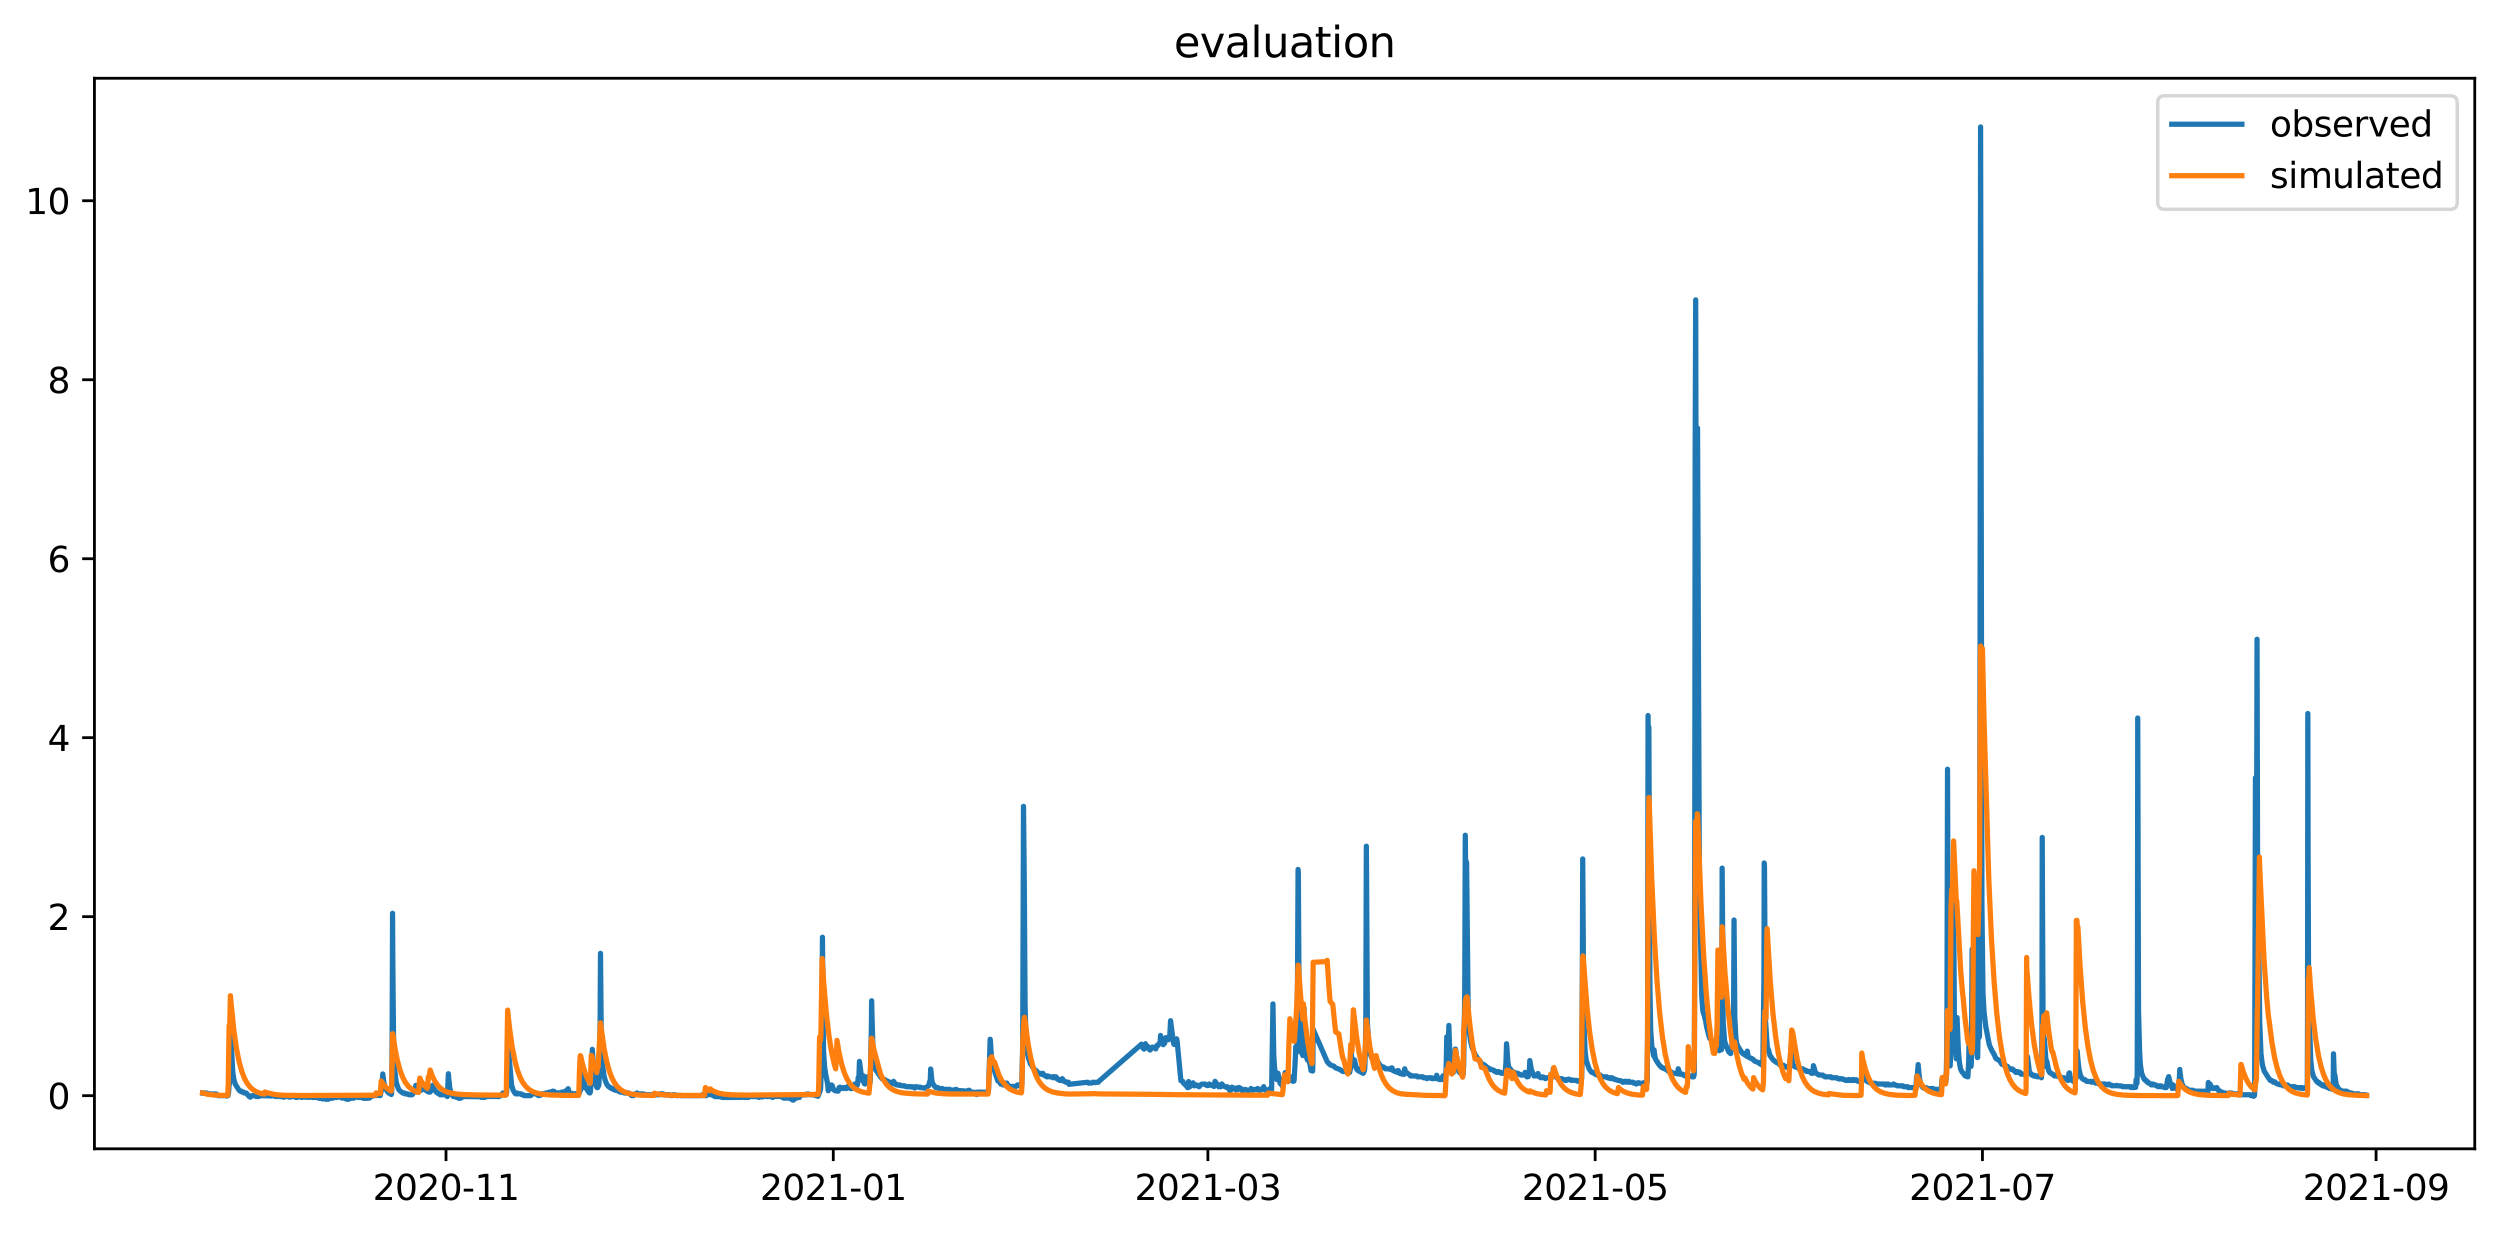 <?xml version="1.0" encoding="utf-8" standalone="no"?>
<!DOCTYPE svg PUBLIC "-//W3C//DTD SVG 1.1//EN"
  "http://www.w3.org/Graphics/SVG/1.1/DTD/svg11.dtd">
<svg xmlns:xlink="http://www.w3.org/1999/xlink" width="712.835pt" height="351.436pt" viewBox="0 0 712.835 351.436" xmlns="http://www.w3.org/2000/svg" version="1.1">
 <defs>
  <style type="text/css">*{stroke-linejoin: round; stroke-linecap: butt}</style>
 </defs>
 <g id="figure_1">
  <g id="patch_1">
   <path d="M 0 351.436 
L 712.835 351.436 
L 712.835 0 
L 0 0 
z
" style="fill: #ffffff"/>
  </g>
  <g id="axes_1">
   <g id="patch_2">
    <path d="M 26.925 327.558 
L 705.635 327.558 
L 705.635 22.318 
L 26.925 22.318 
z
" style="fill: #ffffff"/>
   </g>
   <g id="matplotlib.axis_1">
    <g id="xtick_1">
     <g id="line2d_1">
      <defs>
       <path id="m79c42bebe2" d="M 0 0 
L 0 3.5 
" style="stroke: #000000; stroke-width: 0.8"/>
      </defs>
      <g>
       <use xlink:href="#m79c42bebe2" x="127.17" y="327.558" style="stroke: #000000; stroke-width: 0.8"/>
      </g>
     </g>
     <g id="text_1">
      <!-- 2020-11 -->
      <g transform="translate(106.279 342.157) scale(0.1 -0.1)">
       <defs>
        <path id="DejaVuSans-32" d="M 1228 531 
L 3431 531 
L 3431 0 
L 469 0 
L 469 531 
Q 828 903 1448 1529 
Q 2069 2156 2228 2338 
Q 2531 2678 2651 2914 
Q 2772 3150 2772 3378 
Q 2772 3750 2511 3984 
Q 2250 4219 1831 4219 
Q 1534 4219 1204 4116 
Q 875 4013 500 3803 
L 500 4441 
Q 881 4594 1212 4672 
Q 1544 4750 1819 4750 
Q 2544 4750 2975 4387 
Q 3406 4025 3406 3419 
Q 3406 3131 3298 2873 
Q 3191 2616 2906 2266 
Q 2828 2175 2409 1742 
Q 1991 1309 1228 531 
z
" transform="scale(0.016)"/>
        <path id="DejaVuSans-30" d="M 2034 4250 
Q 1547 4250 1301 3770 
Q 1056 3291 1056 2328 
Q 1056 1369 1301 889 
Q 1547 409 2034 409 
Q 2525 409 2770 889 
Q 3016 1369 3016 2328 
Q 3016 3291 2770 3770 
Q 2525 4250 2034 4250 
z
M 2034 4750 
Q 2819 4750 3233 4129 
Q 3647 3509 3647 2328 
Q 3647 1150 3233 529 
Q 2819 -91 2034 -91 
Q 1250 -91 836 529 
Q 422 1150 422 2328 
Q 422 3509 836 4129 
Q 1250 4750 2034 4750 
z
" transform="scale(0.016)"/>
        <path id="DejaVuSans-2d" d="M 313 2009 
L 1997 2009 
L 1997 1497 
L 313 1497 
L 313 2009 
z
" transform="scale(0.016)"/>
        <path id="DejaVuSans-31" d="M 794 531 
L 1825 531 
L 1825 4091 
L 703 3866 
L 703 4441 
L 1819 4666 
L 2450 4666 
L 2450 531 
L 3481 531 
L 3481 0 
L 794 0 
L 794 531 
z
" transform="scale(0.016)"/>
       </defs>
       <use xlink:href="#DejaVuSans-32"/>
       <use xlink:href="#DejaVuSans-30" x="63.623"/>
       <use xlink:href="#DejaVuSans-32" x="127.246"/>
       <use xlink:href="#DejaVuSans-30" x="190.869"/>
       <use xlink:href="#DejaVuSans-2d" x="254.492"/>
       <use xlink:href="#DejaVuSans-31" x="290.576"/>
       <use xlink:href="#DejaVuSans-31" x="354.199"/>
      </g>
     </g>
    </g>
    <g id="xtick_2">
     <g id="line2d_2">
      <g>
       <use xlink:href="#m79c42bebe2" x="237.598" y="327.558" style="stroke: #000000; stroke-width: 0.8"/>
      </g>
     </g>
     <g id="text_2">
      <!-- 2021-01 -->
      <g transform="translate(216.707 342.157) scale(0.1 -0.1)">
       <use xlink:href="#DejaVuSans-32"/>
       <use xlink:href="#DejaVuSans-30" x="63.623"/>
       <use xlink:href="#DejaVuSans-32" x="127.246"/>
       <use xlink:href="#DejaVuSans-31" x="190.869"/>
       <use xlink:href="#DejaVuSans-2d" x="254.492"/>
       <use xlink:href="#DejaVuSans-30" x="290.576"/>
       <use xlink:href="#DejaVuSans-31" x="354.199"/>
      </g>
     </g>
    </g>
    <g id="xtick_3">
     <g id="line2d_3">
      <g>
       <use xlink:href="#m79c42bebe2" x="344.406" y="327.558" style="stroke: #000000; stroke-width: 0.8"/>
      </g>
     </g>
     <g id="text_3">
      <!-- 2021-03 -->
      <g transform="translate(323.514 342.157) scale(0.1 -0.1)">
       <defs>
        <path id="DejaVuSans-33" d="M 2597 2516 
Q 3050 2419 3304 2112 
Q 3559 1806 3559 1356 
Q 3559 666 3084 287 
Q 2609 -91 1734 -91 
Q 1441 -91 1130 -33 
Q 819 25 488 141 
L 488 750 
Q 750 597 1062 519 
Q 1375 441 1716 441 
Q 2309 441 2620 675 
Q 2931 909 2931 1356 
Q 2931 1769 2642 2001 
Q 2353 2234 1838 2234 
L 1294 2234 
L 1294 2753 
L 1863 2753 
Q 2328 2753 2575 2939 
Q 2822 3125 2822 3475 
Q 2822 3834 2567 4026 
Q 2313 4219 1838 4219 
Q 1578 4219 1281 4162 
Q 984 4106 628 3988 
L 628 4550 
Q 988 4650 1302 4700 
Q 1616 4750 1894 4750 
Q 2613 4750 3031 4423 
Q 3450 4097 3450 3541 
Q 3450 3153 3228 2886 
Q 3006 2619 2597 2516 
z
" transform="scale(0.016)"/>
       </defs>
       <use xlink:href="#DejaVuSans-32"/>
       <use xlink:href="#DejaVuSans-30" x="63.623"/>
       <use xlink:href="#DejaVuSans-32" x="127.246"/>
       <use xlink:href="#DejaVuSans-31" x="190.869"/>
       <use xlink:href="#DejaVuSans-2d" x="254.492"/>
       <use xlink:href="#DejaVuSans-30" x="290.576"/>
       <use xlink:href="#DejaVuSans-33" x="354.199"/>
      </g>
     </g>
    </g>
    <g id="xtick_4">
     <g id="line2d_4">
      <g>
       <use xlink:href="#m79c42bebe2" x="454.834" y="327.558" style="stroke: #000000; stroke-width: 0.8"/>
      </g>
     </g>
     <g id="text_4">
      <!-- 2021-05 -->
      <g transform="translate(433.942 342.157) scale(0.1 -0.1)">
       <defs>
        <path id="DejaVuSans-35" d="M 691 4666 
L 3169 4666 
L 3169 4134 
L 1269 4134 
L 1269 2991 
Q 1406 3038 1543 3061 
Q 1681 3084 1819 3084 
Q 2600 3084 3056 2656 
Q 3513 2228 3513 1497 
Q 3513 744 3044 326 
Q 2575 -91 1722 -91 
Q 1428 -91 1123 -41 
Q 819 9 494 109 
L 494 744 
Q 775 591 1075 516 
Q 1375 441 1709 441 
Q 2250 441 2565 725 
Q 2881 1009 2881 1497 
Q 2881 1984 2565 2268 
Q 2250 2553 1709 2553 
Q 1456 2553 1204 2497 
Q 953 2441 691 2322 
L 691 4666 
z
" transform="scale(0.016)"/>
       </defs>
       <use xlink:href="#DejaVuSans-32"/>
       <use xlink:href="#DejaVuSans-30" x="63.623"/>
       <use xlink:href="#DejaVuSans-32" x="127.246"/>
       <use xlink:href="#DejaVuSans-31" x="190.869"/>
       <use xlink:href="#DejaVuSans-2d" x="254.492"/>
       <use xlink:href="#DejaVuSans-30" x="290.576"/>
       <use xlink:href="#DejaVuSans-35" x="354.199"/>
      </g>
     </g>
    </g>
    <g id="xtick_5">
     <g id="line2d_5">
      <g>
       <use xlink:href="#m79c42bebe2" x="565.262" y="327.558" style="stroke: #000000; stroke-width: 0.8"/>
      </g>
     </g>
     <g id="text_5">
      <!-- 2021-07 -->
      <g transform="translate(544.37 342.157) scale(0.1 -0.1)">
       <defs>
        <path id="DejaVuSans-37" d="M 525 4666 
L 3525 4666 
L 3525 4397 
L 1831 0 
L 1172 0 
L 2766 4134 
L 525 4134 
L 525 4666 
z
" transform="scale(0.016)"/>
       </defs>
       <use xlink:href="#DejaVuSans-32"/>
       <use xlink:href="#DejaVuSans-30" x="63.623"/>
       <use xlink:href="#DejaVuSans-32" x="127.246"/>
       <use xlink:href="#DejaVuSans-31" x="190.869"/>
       <use xlink:href="#DejaVuSans-2d" x="254.492"/>
       <use xlink:href="#DejaVuSans-30" x="290.576"/>
       <use xlink:href="#DejaVuSans-37" x="354.199"/>
      </g>
     </g>
    </g>
    <g id="xtick_6">
     <g id="line2d_6">
      <g>
       <use xlink:href="#m79c42bebe2" x="677.5" y="327.558" style="stroke: #000000; stroke-width: 0.8"/>
      </g>
     </g>
     <g id="text_6">
      <!-- 2021-09 -->
      <g transform="translate(656.609 342.157) scale(0.1 -0.1)">
       <defs>
        <path id="DejaVuSans-39" d="M 703 97 
L 703 672 
Q 941 559 1184 500 
Q 1428 441 1663 441 
Q 2288 441 2617 861 
Q 2947 1281 2994 2138 
Q 2813 1869 2534 1725 
Q 2256 1581 1919 1581 
Q 1219 1581 811 2004 
Q 403 2428 403 3163 
Q 403 3881 828 4315 
Q 1253 4750 1959 4750 
Q 2769 4750 3195 4129 
Q 3622 3509 3622 2328 
Q 3622 1225 3098 567 
Q 2575 -91 1691 -91 
Q 1453 -91 1209 -44 
Q 966 3 703 97 
z
M 1959 2075 
Q 2384 2075 2632 2365 
Q 2881 2656 2881 3163 
Q 2881 3666 2632 3958 
Q 2384 4250 1959 4250 
Q 1534 4250 1286 3958 
Q 1038 3666 1038 3163 
Q 1038 2656 1286 2365 
Q 1534 2075 1959 2075 
z
" transform="scale(0.016)"/>
       </defs>
       <use xlink:href="#DejaVuSans-32"/>
       <use xlink:href="#DejaVuSans-30" x="63.623"/>
       <use xlink:href="#DejaVuSans-32" x="127.246"/>
       <use xlink:href="#DejaVuSans-31" x="190.869"/>
       <use xlink:href="#DejaVuSans-2d" x="254.492"/>
       <use xlink:href="#DejaVuSans-30" x="290.576"/>
       <use xlink:href="#DejaVuSans-39" x="354.199"/>
      </g>
     </g>
    </g>
   </g>
   <g id="matplotlib.axis_2">
    <g id="ytick_1">
     <g id="line2d_7">
      <defs>
       <path id="ma8c35aee00" d="M 0 0 
L -3.5 0 
" style="stroke: #000000; stroke-width: 0.8"/>
      </defs>
      <g>
       <use xlink:href="#ma8c35aee00" x="26.925" y="312.408" style="stroke: #000000; stroke-width: 0.8"/>
      </g>
     </g>
     <g id="text_7">
      <!-- 0 -->
      <g transform="translate(13.562 316.207) scale(0.1 -0.1)">
       <use xlink:href="#DejaVuSans-30"/>
      </g>
     </g>
    </g>
    <g id="ytick_2">
     <g id="line2d_8">
      <g>
       <use xlink:href="#ma8c35aee00" x="26.925" y="261.375" style="stroke: #000000; stroke-width: 0.8"/>
      </g>
     </g>
     <g id="text_8">
      <!-- 2 -->
      <g transform="translate(13.562 265.174) scale(0.1 -0.1)">
       <use xlink:href="#DejaVuSans-32"/>
      </g>
     </g>
    </g>
    <g id="ytick_3">
     <g id="line2d_9">
      <g>
       <use xlink:href="#ma8c35aee00" x="26.925" y="210.342" style="stroke: #000000; stroke-width: 0.8"/>
      </g>
     </g>
     <g id="text_9">
      <!-- 4 -->
      <g transform="translate(13.562 214.141) scale(0.1 -0.1)">
       <defs>
        <path id="DejaVuSans-34" d="M 2419 4116 
L 825 1625 
L 2419 1625 
L 2419 4116 
z
M 2253 4666 
L 3047 4666 
L 3047 1625 
L 3713 1625 
L 3713 1100 
L 3047 1100 
L 3047 0 
L 2419 0 
L 2419 1100 
L 313 1100 
L 313 1709 
L 2253 4666 
z
" transform="scale(0.016)"/>
       </defs>
       <use xlink:href="#DejaVuSans-34"/>
      </g>
     </g>
    </g>
    <g id="ytick_4">
     <g id="line2d_10">
      <g>
       <use xlink:href="#ma8c35aee00" x="26.925" y="159.309" style="stroke: #000000; stroke-width: 0.8"/>
      </g>
     </g>
     <g id="text_10">
      <!-- 6 -->
      <g transform="translate(13.562 163.109) scale(0.1 -0.1)">
       <defs>
        <path id="DejaVuSans-36" d="M 2113 2584 
Q 1688 2584 1439 2293 
Q 1191 2003 1191 1497 
Q 1191 994 1439 701 
Q 1688 409 2113 409 
Q 2538 409 2786 701 
Q 3034 994 3034 1497 
Q 3034 2003 2786 2293 
Q 2538 2584 2113 2584 
z
M 3366 4563 
L 3366 3988 
Q 3128 4100 2886 4159 
Q 2644 4219 2406 4219 
Q 1781 4219 1451 3797 
Q 1122 3375 1075 2522 
Q 1259 2794 1537 2939 
Q 1816 3084 2150 3084 
Q 2853 3084 3261 2657 
Q 3669 2231 3669 1497 
Q 3669 778 3244 343 
Q 2819 -91 2113 -91 
Q 1303 -91 875 529 
Q 447 1150 447 2328 
Q 447 3434 972 4092 
Q 1497 4750 2381 4750 
Q 2619 4750 2861 4703 
Q 3103 4656 3366 4563 
z
" transform="scale(0.016)"/>
       </defs>
       <use xlink:href="#DejaVuSans-36"/>
      </g>
     </g>
    </g>
    <g id="ytick_5">
     <g id="line2d_11">
      <g>
       <use xlink:href="#ma8c35aee00" x="26.925" y="108.277" style="stroke: #000000; stroke-width: 0.8"/>
      </g>
     </g>
     <g id="text_11">
      <!-- 8 -->
      <g transform="translate(13.562 112.076) scale(0.1 -0.1)">
       <defs>
        <path id="DejaVuSans-38" d="M 2034 2216 
Q 1584 2216 1326 1975 
Q 1069 1734 1069 1313 
Q 1069 891 1326 650 
Q 1584 409 2034 409 
Q 2484 409 2743 651 
Q 3003 894 3003 1313 
Q 3003 1734 2745 1975 
Q 2488 2216 2034 2216 
z
M 1403 2484 
Q 997 2584 770 2862 
Q 544 3141 544 3541 
Q 544 4100 942 4425 
Q 1341 4750 2034 4750 
Q 2731 4750 3128 4425 
Q 3525 4100 3525 3541 
Q 3525 3141 3298 2862 
Q 3072 2584 2669 2484 
Q 3125 2378 3379 2068 
Q 3634 1759 3634 1313 
Q 3634 634 3220 271 
Q 2806 -91 2034 -91 
Q 1263 -91 848 271 
Q 434 634 434 1313 
Q 434 1759 690 2068 
Q 947 2378 1403 2484 
z
M 1172 3481 
Q 1172 3119 1398 2916 
Q 1625 2713 2034 2713 
Q 2441 2713 2670 2916 
Q 2900 3119 2900 3481 
Q 2900 3844 2670 4047 
Q 2441 4250 2034 4250 
Q 1625 4250 1398 4047 
Q 1172 3844 1172 3481 
z
" transform="scale(0.016)"/>
       </defs>
       <use xlink:href="#DejaVuSans-38"/>
      </g>
     </g>
    </g>
    <g id="ytick_6">
     <g id="line2d_12">
      <g>
       <use xlink:href="#ma8c35aee00" x="26.925" y="57.244" style="stroke: #000000; stroke-width: 0.8"/>
      </g>
     </g>
     <g id="text_12">
      <!-- 10 -->
      <g transform="translate(7.2 61.043) scale(0.1 -0.1)">
       <use xlink:href="#DejaVuSans-31"/>
       <use xlink:href="#DejaVuSans-30" x="63.623"/>
      </g>
     </g>
    </g>
   </g>
   <g id="line2d_13">
    <path d="M 57.775 311.642 
L 57.926 311.642 
L 58.002 311.77 
L 58.077 311.706 
L 58.303 311.642 
L 58.379 311.642 
L 58.454 311.77 
L 58.53 311.706 
L 58.756 311.642 
L 58.831 311.642 
L 58.982 311.77 
L 59.058 311.706 
L 59.209 311.897 
L 60.038 311.897 
L 60.189 312.025 
L 60.34 311.897 
L 60.717 311.961 
L 61.019 312.153 
L 61.245 311.897 
L 61.396 311.961 
L 61.547 312.089 
L 61.622 311.897 
L 61.849 312.153 
L 61.999 312.216 
L 62.226 312.408 
L 64.564 312.408 
L 64.639 312.535 
L 64.79 312.408 
L 65.017 312.408 
L 65.167 311.578 
L 65.318 309.41 
L 65.394 309.282 
L 65.771 294.227 
L 65.997 298.756 
L 66.374 305.773 
L 66.676 307.751 
L 67.053 309.091 
L 67.204 309.346 
L 68.185 310.877 
L 68.26 310.877 
L 68.486 311.132 
L 68.864 311.132 
L 69.014 311.387 
L 69.09 311.323 
L 69.316 311.387 
L 69.392 311.387 
L 69.618 311.642 
L 70.221 311.642 
L 70.598 312.153 
L 70.674 312.153 
L 71.051 312.663 
L 71.202 312.663 
L 71.353 312.854 
L 71.504 312.663 
L 71.654 312.599 
L 71.881 312.408 
L 72.861 312.472 
L 73.088 312.663 
L 73.163 312.472 
L 73.238 312.535 
L 73.314 312.408 
L 73.465 312.663 
L 73.766 312.663 
L 73.993 312.408 
L 77.01 312.472 
L 77.236 312.535 
L 77.538 312.408 
L 78.217 312.408 
L 78.292 312.599 
L 78.368 312.535 
L 78.518 312.535 
L 78.669 312.663 
L 78.896 312.599 
L 78.971 312.535 
L 79.046 312.663 
L 79.197 312.472 
L 79.424 312.535 
L 79.574 312.535 
L 79.801 312.663 
L 79.952 312.663 
L 80.555 312.663 
L 80.63 312.791 
L 80.706 312.727 
L 80.857 312.663 
L 80.932 312.854 
L 81.083 312.663 
L 82.516 312.663 
L 82.592 312.854 
L 82.667 312.791 
L 82.818 312.663 
L 84.025 312.727 
L 84.402 312.918 
L 84.93 312.854 
L 85.156 312.663 
L 85.91 312.663 
L 85.986 312.918 
L 86.061 312.854 
L 86.137 312.918 
L 86.288 312.663 
L 86.438 312.663 
L 86.816 312.727 
L 87.117 312.854 
L 88.626 312.854 
L 88.777 312.727 
L 89.154 312.918 
L 89.229 312.663 
L 89.38 312.918 
L 89.531 312.854 
L 89.682 312.854 
L 89.908 312.918 
L 90.134 312.918 
L 90.285 312.663 
L 90.436 312.918 
L 90.662 312.918 
L 90.813 313.109 
L 91.04 313.173 
L 91.19 313.173 
L 91.945 313.237 
L 92.02 313.365 
L 92.096 313.301 
L 92.397 313.173 
L 92.85 313.428 
L 93.303 313.428 
L 93.378 313.173 
L 93.453 313.301 
L 93.604 313.428 
L 93.755 313.173 
L 94.962 313.109 
L 95.113 312.918 
L 96.093 312.918 
L 96.244 312.472 
L 96.32 312.599 
L 96.546 312.663 
L 96.923 312.727 
L 97.149 312.918 
L 97.527 313.109 
L 97.602 312.918 
L 97.677 312.982 
L 97.828 312.918 
L 98.281 313.173 
L 98.507 313.173 
L 98.658 313.365 
L 98.884 313.428 
L 99.412 313.428 
L 99.639 313.173 
L 100.921 313.109 
L 101.072 312.918 
L 101.373 312.854 
L 101.524 312.663 
L 101.977 312.727 
L 102.052 312.918 
L 102.128 312.791 
L 102.203 312.918 
L 102.354 312.727 
L 102.429 312.663 
L 102.58 312.918 
L 103.41 312.982 
L 103.636 313.173 
L 104.391 313.173 
L 104.466 313.046 
L 104.617 313.173 
L 104.994 313.109 
L 105.145 312.918 
L 105.296 312.918 
L 105.371 313.109 
L 105.597 312.663 
L 106.05 312.599 
L 106.427 312.408 
L 107.709 312.344 
L 107.936 312.153 
L 108.388 312.408 
L 108.464 312.28 
L 108.69 311.004 
L 108.841 310.813 
L 109.143 306.22 
L 109.444 308.644 
L 109.897 310.366 
L 110.576 311.387 
L 110.651 311.387 
L 110.877 311.706 
L 111.104 311.642 
L 111.255 311.642 
L 111.556 312.089 
L 111.632 311.834 
L 111.707 310.303 
L 111.783 304.817 
L 111.933 260.418 
L 112.009 274.58 
L 112.235 298.884 
L 112.612 305.646 
L 112.989 308.708 
L 113.668 310.622 
L 113.97 310.941 
L 114.121 311.132 
L 114.272 311.196 
L 114.498 311.387 
L 114.649 311.451 
L 114.8 311.642 
L 115.328 311.642 
L 115.479 311.897 
L 116.233 311.897 
L 116.384 312.089 
L 116.459 312.025 
L 116.61 312.153 
L 117.515 312.153 
L 117.666 311.897 
L 117.741 311.897 
L 117.968 311.387 
L 118.119 311.323 
L 118.345 310.622 
L 118.571 309.473 
L 119.024 310.366 
L 119.25 310.877 
L 119.401 310.941 
L 119.476 311.004 
L 119.552 310.877 
L 119.627 311.004 
L 119.778 310.877 
L 120.08 310.877 
L 120.155 310.622 
L 120.382 309.154 
L 121.06 310.622 
L 122.041 311.323 
L 122.267 311.26 
L 122.343 311.387 
L 122.418 311.323 
L 122.644 311.387 
L 122.946 310.877 
L 123.022 310.877 
L 123.097 310.685 
L 123.323 309.473 
L 123.625 310.175 
L 124.002 310.877 
L 124.228 311.132 
L 124.379 311.387 
L 124.53 311.387 
L 124.681 311.642 
L 124.983 311.706 
L 125.134 311.897 
L 125.284 311.897 
L 125.511 312.153 
L 125.963 312.153 
L 126.114 312.025 
L 126.34 312.153 
L 126.491 312.089 
L 126.718 312.153 
L 127.095 312.216 
L 127.246 312.408 
L 127.396 312.472 
L 127.547 312.663 
L 127.849 306.156 
L 127.924 307.177 
L 128.226 310.111 
L 128.528 311.387 
L 128.83 312.089 
L 129.282 312.663 
L 130.036 312.663 
L 130.187 312.918 
L 130.715 312.918 
L 130.866 313.173 
L 131.394 313.109 
L 131.62 312.918 
L 131.696 312.918 
L 131.922 312.663 
L 132.073 312.663 
L 132.224 312.535 
L 132.375 312.535 
L 132.526 312.663 
L 137.051 312.727 
L 137.278 312.918 
L 137.504 312.663 
L 137.73 312.854 
L 137.806 312.727 
L 138.032 312.918 
L 138.183 312.918 
L 138.334 312.663 
L 139.163 312.663 
L 139.39 312.408 
L 139.54 312.472 
L 139.767 312.663 
L 139.918 312.663 
L 140.068 312.408 
L 140.144 312.408 
L 140.219 312.535 
L 140.295 312.408 
L 140.446 312.663 
L 140.521 312.599 
L 140.672 312.535 
L 140.747 312.408 
L 140.823 312.472 
L 141.049 312.663 
L 141.2 312.472 
L 141.502 312.408 
L 141.652 312.663 
L 142.331 312.663 
L 142.482 312.408 
L 142.784 312.408 
L 142.859 312.216 
L 142.935 312.28 
L 143.01 312.153 
L 143.086 312.216 
L 143.236 312.153 
L 143.387 311.642 
L 143.84 311.642 
L 144.142 312.153 
L 144.292 312.153 
L 144.443 311.578 
L 144.821 305.072 
L 144.971 299.713 
L 145.047 299.969 
L 145.877 309.41 
L 146.329 310.877 
L 146.631 311.387 
L 147.008 311.897 
L 147.234 311.897 
L 147.385 311.642 
L 147.536 311.897 
L 147.611 311.897 
L 147.687 311.77 
L 147.838 311.897 
L 148.592 311.897 
L 148.818 312.153 
L 149.346 312.216 
L 149.497 312.408 
L 151.307 312.408 
L 151.458 312.153 
L 151.534 312.153 
L 151.685 311.897 
L 152.363 311.897 
L 152.514 311.642 
L 152.665 311.897 
L 152.891 311.961 
L 153.57 312.408 
L 153.646 312.408 
L 153.947 311.897 
L 154.174 312.28 
L 154.4 311.961 
L 154.551 312.089 
L 154.702 311.897 
L 155.381 311.897 
L 155.607 311.642 
L 156.512 311.642 
L 156.587 311.387 
L 156.663 311.451 
L 156.889 311.387 
L 157.342 311.323 
L 157.568 311.132 
L 158.021 311.196 
L 158.247 311.77 
L 158.322 311.77 
L 158.473 311.642 
L 158.775 311.897 
L 158.85 311.706 
L 158.926 311.77 
L 159.152 311.578 
L 159.378 311.642 
L 159.831 311.578 
L 160.208 311.387 
L 160.359 311.642 
L 160.434 311.515 
L 160.887 311.26 
L 160.962 311.323 
L 161.113 311.132 
L 161.264 311.132 
L 161.415 311.068 
L 162.018 310.43 
L 162.245 311.897 
L 162.471 311.642 
L 162.999 311.706 
L 163.225 311.897 
L 163.376 311.897 
L 165.035 311.834 
L 165.714 310.366 
L 165.79 310.366 
L 165.865 309.218 
L 166.016 305.773 
L 166.091 305.837 
L 166.242 306.73 
L 166.619 308.772 
L 166.997 310.111 
L 167.072 310.111 
L 167.298 310.558 
L 167.525 310.877 
L 167.675 311.132 
L 167.751 311.132 
L 167.977 311.578 
L 168.203 311.642 
L 168.354 311.26 
L 168.505 308.963 
L 168.731 305.582 
L 168.882 299.203 
L 169.335 305.837 
L 169.637 308.134 
L 170.089 309.856 
L 170.24 310.111 
L 170.391 310.111 
L 170.693 309.537 
L 170.768 309.154 
L 170.919 306.284 
L 171.07 299.012 
L 171.221 271.837 
L 171.447 296.843 
L 171.749 302.903 
L 172.201 306.667 
L 172.578 308.07 
L 173.031 309.218 
L 173.333 309.601 
L 173.408 309.601 
L 173.559 309.856 
L 173.785 309.92 
L 173.936 310.111 
L 174.162 310.111 
L 174.313 310.366 
L 174.69 310.366 
L 174.841 310.622 
L 175.294 310.622 
L 175.445 310.877 
L 176.048 310.941 
L 176.274 311.132 
L 176.652 311.196 
L 176.802 311.387 
L 177.783 311.451 
L 178.009 311.642 
L 179.216 311.642 
L 179.367 311.834 
L 179.593 311.897 
L 180.121 312.408 
L 180.197 312.28 
L 180.272 312.216 
L 180.348 312.344 
L 180.423 312.28 
L 180.649 312.408 
L 180.876 312.153 
L 181.026 312.089 
L 181.177 311.897 
L 181.328 311.834 
L 181.404 311.897 
L 181.63 311.642 
L 182.082 311.897 
L 182.309 311.897 
L 182.535 312.153 
L 182.761 312.153 
L 182.837 311.897 
L 182.912 312.025 
L 183.063 311.897 
L 183.666 311.961 
L 183.893 312.153 
L 188.117 312.153 
L 188.268 311.897 
L 189.097 311.897 
L 189.248 312.153 
L 190.983 312.153 
L 191.209 312.344 
L 191.436 312.408 
L 191.888 312.344 
L 192.039 312.153 
L 192.718 312.216 
L 192.944 312.408 
L 193.849 312.344 
L 194 312.344 
L 194.226 312.408 
L 200.035 312.408 
L 200.261 312.153 
L 200.487 312.153 
L 200.713 312.408 
L 201.392 312.408 
L 201.769 311.515 
L 201.92 311.642 
L 202.071 311.642 
L 202.297 311.897 
L 202.448 311.961 
L 202.524 312.153 
L 202.599 312.025 
L 202.675 312.153 
L 202.75 312.089 
L 202.976 312.153 
L 203.127 312.216 
L 203.353 312.408 
L 203.655 312.472 
L 203.806 312.663 
L 205.616 312.727 
L 205.843 312.918 
L 206.597 312.918 
L 206.672 312.727 
L 206.899 312.918 
L 209.689 312.918 
L 209.765 312.791 
L 209.916 312.918 
L 209.991 312.918 
L 210.142 312.727 
L 210.217 312.854 
L 210.293 312.791 
L 210.368 312.791 
L 210.519 312.918 
L 212.028 312.854 
L 212.179 312.727 
L 212.329 312.918 
L 213.385 312.918 
L 213.612 312.727 
L 213.763 312.663 
L 213.913 312.663 
L 214.064 312.663 
L 214.14 312.408 
L 214.215 312.599 
L 214.291 312.535 
L 214.366 312.408 
L 214.592 312.663 
L 214.743 312.663 
L 216.252 312.727 
L 216.403 312.918 
L 216.855 312.663 
L 217.308 312.663 
L 217.383 312.791 
L 217.534 312.663 
L 217.76 312.663 
L 217.987 312.408 
L 218.439 312.663 
L 218.892 312.663 
L 218.967 312.408 
L 219.043 312.472 
L 219.118 312.408 
L 219.344 312.663 
L 219.495 312.408 
L 219.646 312.663 
L 220.099 312.663 
L 220.174 312.854 
L 220.249 312.791 
L 220.325 312.918 
L 220.551 312.663 
L 220.702 312.663 
L 221.984 312.599 
L 222.135 312.408 
L 222.286 312.663 
L 222.361 312.472 
L 222.512 312.472 
L 222.739 312.472 
L 223.116 312.918 
L 223.493 313.109 
L 224.398 313.109 
L 224.474 312.982 
L 224.549 313.046 
L 224.775 312.982 
L 225.002 313.173 
L 225.303 313.237 
L 225.68 313.428 
L 225.907 313.428 
L 226.058 313.684 
L 226.208 313.684 
L 226.359 313.428 
L 226.51 313.428 
L 226.661 313.173 
L 227.114 313.109 
L 227.264 312.918 
L 227.943 312.918 
L 228.245 312.408 
L 228.698 312.153 
L 229.829 312.153 
L 229.904 311.961 
L 229.98 312.025 
L 230.282 311.961 
L 230.357 312.153 
L 230.432 312.089 
L 230.508 311.961 
L 230.583 312.025 
L 230.734 312.025 
L 230.96 312.089 
L 231.187 312.153 
L 232.318 312.153 
L 232.469 312.344 
L 232.695 312.408 
L 233.148 312.408 
L 233.223 312.599 
L 233.525 311.897 
L 233.902 310.877 
L 233.978 310.366 
L 234.128 306.348 
L 234.355 296.97 
L 234.506 267.244 
L 234.581 276.493 
L 234.807 299.458 
L 235.109 304.115 
L 235.411 306.156 
L 236.014 309.282 
L 236.165 311.004 
L 236.391 309.601 
L 236.542 309.601 
L 236.618 309.856 
L 236.693 309.665 
L 236.919 310.366 
L 237.07 309.346 
L 237.146 309.537 
L 237.296 309.537 
L 237.598 310.622 
L 237.674 310.622 
L 237.9 310.877 
L 238.202 310.941 
L 238.277 311.068 
L 238.352 311.004 
L 238.654 310.877 
L 238.73 310.877 
L 238.88 311.132 
L 238.956 311.132 
L 239.031 311.004 
L 239.258 310.111 
L 239.408 310.047 
L 239.484 309.984 
L 239.635 310.111 
L 239.786 310.175 
L 239.936 310.366 
L 240.238 310.366 
L 240.389 310.111 
L 240.464 310.175 
L 240.842 310.111 
L 240.992 310.366 
L 241.37 310.366 
L 241.52 310.111 
L 241.747 309.856 
L 241.822 309.665 
L 241.898 309.729 
L 242.199 310.111 
L 242.35 310.175 
L 242.501 310.366 
L 242.954 310.366 
L 243.029 310.175 
L 243.104 310.239 
L 243.255 310.111 
L 243.406 310.111 
L 243.557 309.537 
L 243.708 309.091 
L 244.01 309.154 
L 244.16 309.346 
L 244.236 309.346 
L 244.387 309.537 
L 244.538 308.963 
L 244.688 307.304 
L 244.839 307.623 
L 244.915 306.858 
L 245.066 302.648 
L 245.216 303.732 
L 245.744 308.006 
L 245.895 308.07 
L 245.971 307.879 
L 246.122 306.73 
L 246.423 308.963 
L 246.65 309.091 
L 246.876 308.58 
L 246.951 308.261 
L 247.102 307.049 
L 247.253 307.113 
L 248.007 308.772 
L 248.083 308.58 
L 248.158 307.496 
L 248.46 293.079 
L 248.535 285.36 
L 248.611 288.678 
L 248.913 299.394 
L 249.214 303.158 
L 249.591 304.753 
L 249.818 305.263 
L 249.893 305.263 
L 250.723 306.539 
L 250.798 306.539 
L 251.025 307.049 
L 251.1 307.049 
L 251.477 307.56 
L 251.628 307.56 
L 252.081 307.815 
L 252.231 307.815 
L 252.382 308.07 
L 252.684 308.07 
L 252.835 308.325 
L 253.212 308.325 
L 253.438 308.58 
L 253.74 308.58 
L 253.966 308.835 
L 254.494 308.899 
L 254.645 309.027 
L 254.796 308.325 
L 254.871 308.453 
L 255.173 308.963 
L 255.399 309.218 
L 255.475 309.091 
L 255.626 309.346 
L 256.229 309.346 
L 256.38 309.473 
L 256.455 309.473 
L 256.606 309.346 
L 257.059 309.601 
L 257.964 309.601 
L 258.039 309.729 
L 258.266 309.792 
L 258.492 309.856 
L 259.925 309.856 
L 260.076 309.984 
L 260.151 309.856 
L 260.227 309.92 
L 260.378 310.047 
L 260.755 310.111 
L 260.83 310.239 
L 260.981 309.856 
L 261.207 309.984 
L 261.283 309.856 
L 261.358 309.984 
L 261.434 309.92 
L 262.113 309.984 
L 262.263 310.111 
L 262.414 309.984 
L 262.565 310.111 
L 263.319 310.175 
L 263.621 310.303 
L 263.847 310.111 
L 264.225 310.111 
L 264.451 309.792 
L 264.677 309.601 
L 264.753 309.601 
L 264.828 309.473 
L 265.13 308.261 
L 265.205 308.198 
L 265.281 307.496 
L 265.356 304.817 
L 265.431 305.136 
L 265.658 307.751 
L 265.884 308.835 
L 266.563 309.856 
L 266.714 309.856 
L 266.865 310.111 
L 267.393 310.111 
L 267.619 310.366 
L 267.921 310.366 
L 267.996 310.537 
L 268.298 310.366 
L 268.675 310.366 
L 268.826 310.622 
L 270.862 310.622 
L 271.089 310.877 
L 271.466 310.877 
L 272.673 310.622 
L 272.899 311.068 
L 273.05 310.877 
L 273.276 310.941 
L 275.992 311.132 
L 276.142 310.877 
L 276.369 310.877 
L 276.52 311.132 
L 276.595 311.132 
L 276.746 311.387 
L 277.953 311.451 
L 278.104 311.642 
L 278.254 311.642 
L 278.481 312.089 
L 278.707 311.387 
L 278.933 311.387 
L 279.16 311.578 
L 279.235 311.578 
L 279.461 311.387 
L 281.347 311.451 
L 281.573 311.515 
L 281.649 311.515 
L 281.8 311.26 
L 281.875 310.685 
L 282.328 296.332 
L 282.403 296.907 
L 282.78 302.903 
L 283.082 303.158 
L 283.308 304.243 
L 283.761 306.029 
L 284.515 308.198 
L 284.666 308.325 
L 284.968 308.389 
L 285.345 309.091 
L 285.797 309.091 
L 286.024 309.346 
L 286.627 309.346 
L 286.853 308.835 
L 287.08 308.835 
L 287.381 309.537 
L 287.608 309.601 
L 287.834 309.665 
L 288.211 309.856 
L 288.739 309.792 
L 288.814 309.729 
L 288.965 309.856 
L 289.644 309.792 
L 289.795 309.601 
L 289.946 309.601 
L 290.097 309.346 
L 290.323 309.346 
L 290.549 309.601 
L 291.228 309.601 
L 291.304 309.473 
L 291.454 305.901 
L 291.605 297.8 
L 291.832 229.926 
L 292.058 251.87 
L 292.284 286.636 
L 292.51 294.801 
L 292.888 299.777 
L 293.265 301.755 
L 293.868 303.477 
L 293.944 303.477 
L 294.773 304.753 
L 294.849 304.753 
L 295 305.008 
L 295.075 305.008 
L 295.301 305.263 
L 295.452 305.263 
L 295.603 305.518 
L 295.678 305.518 
L 295.829 305.773 
L 296.056 305.837 
L 296.282 306.029 
L 296.433 306.029 
L 296.659 306.284 
L 297.112 306.284 
L 297.262 306.029 
L 297.338 306.029 
L 297.564 306.539 
L 297.941 306.603 
L 298.092 306.794 
L 298.243 306.794 
L 298.469 307.049 
L 298.62 307.049 
L 298.771 306.794 
L 298.922 306.858 
L 299.299 307.049 
L 300.053 307.049 
L 300.129 307.241 
L 300.204 307.177 
L 300.355 307.304 
L 300.43 307.304 
L 300.506 306.986 
L 300.581 307.049 
L 300.732 307.113 
L 300.808 307.241 
L 300.959 307.049 
L 301.109 307.049 
L 301.336 307.56 
L 301.562 307.56 
L 301.713 307.815 
L 302.015 307.815 
L 302.165 308.07 
L 302.693 308.07 
L 302.92 307.56 
L 303.146 308.07 
L 303.221 308.07 
L 303.372 308.325 
L 303.674 308.325 
L 303.9 308.58 
L 304.655 308.58 
L 304.805 309.176 
L 310.161 308.58 
L 310.387 308.835 
L 311.443 308.772 
L 311.594 308.58 
L 312.273 308.644 
L 312.348 308.708 
L 312.499 308.58 
L 313.178 308.58 
L 313.329 308.325 
L 325.473 297.736 
L 325.925 298.884 
L 326.227 299.139 
L 326.378 298.693 
L 326.604 297.608 
L 326.981 298.374 
L 327.208 298.438 
L 327.283 298.374 
L 327.66 299.139 
L 327.736 299.139 
L 327.887 299.394 
L 327.962 299.394 
L 328.566 298.565 
L 328.943 298.629 
L 329.546 299.075 
L 329.848 298.182 
L 329.923 298.055 
L 329.999 298.119 
L 330.15 298.119 
L 330.753 297.162 
L 330.828 296.651 
L 330.904 295.248 
L 331.055 296.779 
L 331.206 296.396 
L 331.281 296.332 
L 331.432 296.715 
L 331.658 297.863 
L 331.734 297.863 
L 331.96 297.353 
L 332.035 297.481 
L 332.186 297.098 
L 332.337 295.886 
L 332.563 296.332 
L 332.79 296.013 
L 332.94 296.269 
L 333.016 296.077 
L 333.091 295.758 
L 333.167 296.46 
L 333.242 296.269 
L 333.468 295.758 
L 333.544 295.312 
L 333.77 291.038 
L 333.846 291.676 
L 334.6 297.417 
L 334.751 297.8 
L 334.902 297.8 
L 335.505 296.205 
L 335.656 297.034 
L 336.712 308.134 
L 336.863 308.134 
L 337.089 308.325 
L 337.24 308.325 
L 337.466 308.835 
L 338.447 309.792 
L 338.598 310.111 
L 338.748 310.111 
L 338.899 308.389 
L 338.975 308.517 
L 339.201 309.92 
L 340.182 308.75 
L 340.483 309.601 
L 340.86 309.537 
L 341.011 309.346 
L 341.162 309.346 
L 341.916 309.856 
L 342.143 309.601 
L 342.294 309.346 
L 342.746 309.091 
L 343.576 309.091 
L 343.802 309.346 
L 344.104 309.346 
L 344.179 309.537 
L 344.33 309.282 
L 344.406 309.346 
L 344.556 309.346 
L 344.707 309.473 
L 344.783 309.091 
L 345.763 309.601 
L 345.99 309.601 
L 346.14 309.792 
L 346.216 309.729 
L 346.442 308.325 
L 347.498 309.856 
L 348.102 309.856 
L 348.328 309.091 
L 348.403 309.091 
L 348.78 309.601 
L 349.836 310.111 
L 349.912 309.856 
L 349.987 309.984 
L 350.214 310.111 
L 350.44 310.366 
L 350.666 311.004 
L 350.817 311.004 
L 351.27 309.984 
L 351.496 310.303 
L 351.571 310.366 
L 351.722 310.196 
L 351.798 310.43 
L 351.873 310.366 
L 351.948 310.239 
L 352.476 310.813 
L 352.552 310.685 
L 352.627 310.622 
L 352.703 310.749 
L 352.778 310.622 
L 353.004 310.111 
L 353.382 310.111 
L 353.533 310.366 
L 353.834 310.366 
L 354.061 310.941 
L 354.362 311.004 
L 354.966 310.622 
L 355.192 310.749 
L 355.267 310.707 
L 355.418 310.877 
L 355.569 310.792 
L 355.645 310.941 
L 355.946 310.877 
L 356.022 310.962 
L 356.399 310.877 
L 356.474 310.877 
L 356.701 310.366 
L 356.927 310.558 
L 357.304 310.877 
L 357.53 310.685 
L 357.907 310.622 
L 358.134 310.707 
L 358.586 310.366 
L 358.888 310.877 
L 358.963 310.792 
L 359.265 310.877 
L 359.416 310.707 
L 359.567 310.622 
L 359.718 310.749 
L 359.944 310.366 
L 360.17 310.366 
L 360.321 309.856 
L 360.547 310.622 
L 360.623 310.622 
L 360.698 310.749 
L 360.774 310.622 
L 360.849 310.707 
L 361 310.962 
L 361.151 310.877 
L 361.377 310.877 
L 361.453 311.004 
L 361.528 310.749 
L 361.603 310.941 
L 361.754 310.749 
L 361.83 310.749 
L 362.056 310.43 
L 362.131 310.622 
L 362.207 310.452 
L 362.433 310.749 
L 362.584 310.622 
L 362.961 286.253 
L 363.187 300.67 
L 363.414 304.561 
L 364.017 307.687 
L 364.093 307.815 
L 364.319 307.815 
L 364.394 306.029 
L 364.621 307.134 
L 364.922 308.58 
L 364.998 308.899 
L 365.073 308.835 
L 365.601 309.601 
L 365.752 308.835 
L 365.827 308.835 
L 366.054 308.134 
L 366.205 306.986 
L 366.28 307.049 
L 366.431 305.837 
L 366.506 306.029 
L 366.959 307.815 
L 367.261 308.389 
L 367.562 308.07 
L 367.713 308.006 
L 367.864 308.07 
L 368.015 307.049 
L 368.09 307.177 
L 368.467 308.198 
L 368.543 308.198 
L 368.694 308.325 
L 368.92 308.261 
L 368.995 307.942 
L 369.373 301.244 
L 369.448 298.501 
L 369.523 298.82 
L 369.674 300.096 
L 369.75 299.969 
L 369.825 297.608 
L 369.901 290.464 
L 370.127 247.915 
L 370.202 248.999 
L 370.429 289.571 
L 370.73 297.481 
L 371.107 300.16 
L 371.258 300.415 
L 371.485 300.989 
L 371.635 299.586 
L 371.786 287.338 
L 372.088 298.182 
L 372.39 300.925 
L 372.767 302.201 
L 372.993 302.393 
L 373.069 302.137 
L 373.144 302.201 
L 373.37 302.712 
L 373.747 304.753 
L 373.823 305.263 
L 373.898 305.199 
L 373.974 304.88 
L 374.125 305.263 
L 374.2 305.136 
L 374.275 305.391 
L 374.351 302.903 
L 374.426 293.526 
L 378.424 302.712 
L 378.726 303.094 
L 378.877 303.222 
L 378.952 303.222 
L 379.103 303.477 
L 379.178 303.477 
L 379.254 303.605 
L 380.234 303.987 
L 380.31 303.987 
L 380.461 304.179 
L 380.838 304.498 
L 382.045 304.944 
L 382.874 305.518 
L 383.78 305.518 
L 383.93 305.646 
L 384.081 305.008 
L 384.383 305.773 
L 384.836 305.773 
L 385.137 304.306 
L 385.288 300.415 
L 385.665 303.86 
L 385.741 303.605 
L 385.967 302.137 
L 386.042 302.584 
L 386.118 302.456 
L 386.193 302.201 
L 386.797 304.753 
L 386.948 305.008 
L 387.023 305.008 
L 387.174 305.199 
L 387.551 305.455 
L 387.702 304.753 
L 387.777 304.817 
L 388.154 305.773 
L 388.381 305.837 
L 388.607 306.029 
L 388.758 305.965 
L 389.06 305.199 
L 389.135 304.561 
L 389.286 300.479 
L 389.437 291.612 
L 389.588 241.281 
L 389.663 251.105 
L 389.889 291.676 
L 390.342 298.884 
L 390.719 300.67 
L 391.172 301.627 
L 391.247 301.372 
L 391.322 301.181 
L 391.775 302.137 
L 392.001 302.456 
L 392.228 302.712 
L 392.605 302.712 
L 392.68 302.456 
L 392.756 302.584 
L 393.661 303.987 
L 393.887 303.987 
L 394.113 304.243 
L 394.49 304.243 
L 394.641 304.498 
L 394.868 304.498 
L 395.018 304.753 
L 396.15 304.753 
L 396.225 304.88 
L 396.301 304.817 
L 396.602 304.944 
L 396.753 304.498 
L 396.904 304.498 
L 397.206 305.263 
L 397.508 305.327 
L 397.658 305.518 
L 398.111 305.582 
L 398.413 305.773 
L 398.488 305.646 
L 398.564 305.263 
L 398.639 305.327 
L 398.714 305.263 
L 399.167 306.114 
L 400.298 306.348 
L 400.525 304.753 
L 400.751 305.603 
L 402.033 306.539 
L 402.109 306.539 
L 402.184 306.794 
L 402.26 306.73 
L 402.335 306.603 
L 402.486 306.794 
L 403.994 306.794 
L 404.145 307.049 
L 405.729 307.049 
L 405.88 307.304 
L 406.71 307.304 
L 406.861 307.56 
L 407.313 307.304 
L 407.992 307.304 
L 408.068 307.496 
L 408.219 307.304 
L 408.445 307.56 
L 409.048 307.496 
L 409.199 307.496 
L 409.425 307.56 
L 409.652 306.603 
L 409.953 307.496 
L 410.18 307.56 
L 410.255 307.56 
L 410.331 307.815 
L 410.406 307.751 
L 410.557 307.815 
L 410.708 307.815 
L 410.934 307.751 
L 411.009 307.687 
L 411.16 307.815 
L 411.236 307.687 
L 411.387 306.794 
L 411.462 306.794 
L 411.915 307.815 
L 412.065 307.687 
L 412.292 305.518 
L 412.367 303.796 
L 412.518 295.631 
L 412.82 302.201 
L 413.121 292.377 
L 413.197 294.801 
L 413.499 302.967 
L 413.8 304.944 
L 413.876 305.008 
L 414.102 305.518 
L 414.404 305.773 
L 414.63 304.817 
L 414.705 303.86 
L 414.932 299.139 
L 415.007 299.139 
L 415.837 305.263 
L 416.063 305.71 
L 417.119 306.539 
L 417.195 306.284 
L 417.345 303.541 
L 417.647 282.745 
L 417.798 238.155 
L 417.873 245.555 
L 417.949 247.086 
L 418.024 245.491 
L 418.1 247.022 
L 418.175 245.938 
L 418.628 288.996 
L 418.929 294.164 
L 419.307 296.907 
L 419.684 298.501 
L 419.91 299.075 
L 420.589 300.67 
L 422.022 302.839 
L 422.097 302.712 
L 422.399 303.222 
L 423.38 303.732 
L 423.455 303.987 
L 423.681 303.987 
L 423.832 304.243 
L 424.059 304.306 
L 424.209 304.498 
L 424.36 304.498 
L 424.587 304.753 
L 424.888 304.753 
L 425.115 305.008 
L 425.265 305.008 
L 425.718 305.072 
L 425.869 305.263 
L 426.095 305.263 
L 426.246 305.518 
L 426.623 305.518 
L 426.774 305.773 
L 427.227 305.518 
L 427.453 305.773 
L 427.905 305.773 
L 428.056 306.029 
L 429.112 306.029 
L 429.188 305.773 
L 429.414 302.775 
L 429.565 297.608 
L 429.64 298.31 
L 429.942 302.839 
L 430.168 304.179 
L 430.319 304.498 
L 430.395 304.498 
L 430.545 304.753 
L 430.621 304.753 
L 431.149 305.518 
L 431.3 305.518 
L 431.526 305.773 
L 431.903 305.773 
L 432.054 306.029 
L 432.808 306.029 
L 432.959 306.284 
L 433.487 306.348 
L 433.638 306.539 
L 434.619 306.539 
L 434.694 306.411 
L 434.845 305.773 
L 434.92 305.773 
L 435.373 307.049 
L 435.75 306.986 
L 436.052 305.646 
L 436.203 302.393 
L 436.354 303.286 
L 436.655 305.072 
L 437.41 306.794 
L 438.39 306.73 
L 438.541 306.092 
L 438.843 306.986 
L 439.069 307.049 
L 439.144 307.049 
L 439.295 307.304 
L 439.522 307.304 
L 439.672 307.049 
L 440.05 307.113 
L 440.2 307.304 
L 440.502 307.304 
L 440.653 307.56 
L 440.879 307.368 
L 441.106 307.304 
L 442.162 307.241 
L 442.237 307.049 
L 442.388 307.241 
L 442.539 306.986 
L 442.765 306.348 
L 442.916 304.689 
L 443.067 305.327 
L 443.444 306.73 
L 443.746 307.049 
L 443.896 307.304 
L 444.123 307.304 
L 444.349 307.56 
L 444.726 307.56 
L 444.877 307.751 
L 444.952 307.623 
L 445.028 307.815 
L 445.179 307.56 
L 445.48 307.623 
L 445.707 307.815 
L 446.159 307.815 
L 446.31 308.07 
L 446.461 308.07 
L 446.536 307.942 
L 446.612 308.07 
L 446.838 307.815 
L 446.989 307.815 
L 447.14 307.815 
L 447.215 307.687 
L 447.366 307.815 
L 447.592 307.815 
L 447.819 308.006 
L 447.894 308.006 
L 447.97 307.879 
L 448.045 308.07 
L 448.12 308.006 
L 449.629 308.07 
L 449.704 308.261 
L 449.855 308.134 
L 450.006 308.325 
L 450.534 308.325 
L 450.685 308.07 
L 450.76 308.07 
L 450.987 307.496 
L 451.062 303.924 
L 451.138 289.507 
L 451.288 244.917 
L 451.59 290.145 
L 451.967 299.777 
L 452.269 302.329 
L 453.099 304.753 
L 453.627 305.518 
L 453.702 305.518 
L 453.853 305.773 
L 454.23 305.773 
L 454.456 306.029 
L 454.683 306.029 
L 454.834 306.284 
L 455.211 306.284 
L 455.362 306.539 
L 456.267 306.539 
L 456.493 306.794 
L 456.644 306.858 
L 456.87 307.049 
L 458.153 307.049 
L 458.303 307.304 
L 458.907 307.304 
L 458.982 307.496 
L 459.058 307.304 
L 459.133 307.368 
L 459.359 307.56 
L 459.51 307.304 
L 459.586 307.432 
L 459.661 307.304 
L 459.812 307.56 
L 460.265 307.623 
L 460.415 307.815 
L 460.943 307.879 
L 461.321 308.07 
L 462.075 308.134 
L 462.301 308.325 
L 462.527 308.325 
L 462.678 308.58 
L 462.754 308.453 
L 462.905 308.58 
L 463.055 308.58 
L 463.206 308.325 
L 463.583 308.325 
L 463.659 308.517 
L 463.734 308.325 
L 463.961 308.517 
L 464.187 308.58 
L 464.413 308.325 
L 464.489 308.325 
L 464.639 308.58 
L 465.62 308.58 
L 465.846 308.835 
L 466.374 308.835 
L 466.525 309.091 
L 466.676 308.835 
L 467.129 308.835 
L 467.204 308.708 
L 467.355 308.835 
L 468.109 308.899 
L 468.185 309.091 
L 468.335 308.835 
L 468.637 308.835 
L 468.713 308.708 
L 468.863 308.835 
L 469.014 308.58 
L 469.391 308.58 
L 469.542 308.835 
L 469.618 308.453 
L 469.693 306.794 
L 469.769 295.184 
L 469.919 204.027 
L 469.995 217.551 
L 470.07 207.153 
L 470.146 207.408 
L 470.447 282.043 
L 470.674 293.781 
L 470.975 298.119 
L 471.503 300.989 
L 471.579 301.181 
L 471.654 299.394 
L 471.73 300.16 
L 471.956 301.755 
L 472.409 302.648 
L 472.484 302.648 
L 472.786 303.222 
L 473.087 303.605 
L 473.389 303.987 
L 473.465 303.987 
L 473.615 304.243 
L 473.766 304.243 
L 473.993 304.498 
L 474.37 304.561 
L 474.445 304.689 
L 474.521 304.625 
L 474.596 304.561 
L 474.747 304.753 
L 475.501 305.263 
L 475.727 305.263 
L 475.803 305.518 
L 475.878 305.455 
L 476.105 305.518 
L 476.331 305.518 
L 476.482 305.773 
L 476.783 305.837 
L 476.934 306.029 
L 478.217 306.029 
L 478.292 306.22 
L 478.367 305.965 
L 478.518 304.753 
L 479.046 306.284 
L 479.801 306.284 
L 479.951 306.539 
L 480.329 306.539 
L 480.479 306.794 
L 482.29 306.794 
L 482.441 307.049 
L 482.893 307.049 
L 483.044 306.539 
L 483.119 305.136 
L 483.195 277.578 
L 483.346 129.774 
L 483.497 85.503 
L 483.798 238.474 
L 483.874 225.588 
L 484.025 122.055 
L 484.553 252.125 
L 485.232 284.212 
L 485.533 288.231 
L 485.835 289.252 
L 485.91 289.188 
L 486.212 290.719 
L 486.288 290.783 
L 486.589 292.696 
L 487.344 295.631 
L 487.494 296.077 
L 487.57 295.886 
L 487.796 296.332 
L 487.947 296.588 
L 488.249 297.417 
L 488.324 297.417 
L 488.55 297.8 
L 488.626 297.863 
L 488.852 298.374 
L 489.003 298.246 
L 489.305 299.075 
L 489.682 299.394 
L 489.908 299.139 
L 490.059 299.203 
L 490.21 299.586 
L 490.285 298.82 
L 490.361 295.886 
L 490.436 296.013 
L 490.662 298.565 
L 490.813 299.331 
L 490.889 298.756 
L 490.964 293.207 
L 491.04 247.532 
L 491.115 256.144 
L 491.341 291.421 
L 491.718 296.588 
L 491.945 297.736 
L 492.02 297.672 
L 492.322 298.629 
L 492.925 299.905 
L 493.001 299.905 
L 493.152 300.16 
L 493.302 300.16 
L 493.453 300.415 
L 493.755 299.012 
L 494.283 292.569 
L 494.434 262.332 
L 494.66 290.4 
L 494.962 296.013 
L 495.188 297.481 
L 495.339 297.863 
L 495.641 298.501 
L 496.697 300.16 
L 496.772 300.16 
L 496.923 300.415 
L 497.149 300.415 
L 497.3 300.67 
L 497.602 300.67 
L 497.753 300.925 
L 497.979 300.925 
L 498.054 301.181 
L 498.205 299.713 
L 498.507 301.372 
L 499.035 301.691 
L 499.186 301.691 
L 499.337 301.818 
L 499.412 301.755 
L 499.563 301.946 
L 499.789 302.01 
L 499.94 302.201 
L 500.016 302.201 
L 500.166 302.456 
L 500.619 302.712 
L 500.921 302.775 
L 501.298 302.967 
L 501.449 302.967 
L 501.675 303.222 
L 501.826 303.222 
L 502.052 303.477 
L 502.278 303.541 
L 502.429 303.732 
L 502.505 303.541 
L 502.656 302.329 
L 502.957 279.747 
L 503.033 246.065 
L 503.108 246.958 
L 503.41 291.102 
L 503.938 299.012 
L 504.089 299.139 
L 504.164 299.139 
L 504.692 300.989 
L 504.843 301.181 
L 505.069 301.436 
L 505.296 301.882 
L 505.673 302.265 
L 505.824 302.456 
L 505.974 302.456 
L 506.201 302.712 
L 506.427 302.775 
L 506.578 302.967 
L 506.88 302.967 
L 507.106 303.222 
L 507.181 303.222 
L 507.332 303.477 
L 507.483 303.477 
L 507.634 303.732 
L 507.936 303.796 
L 508.086 303.987 
L 508.313 303.924 
L 508.464 303.732 
L 508.916 303.987 
L 508.992 303.987 
L 509.218 304.243 
L 509.52 304.306 
L 509.897 304.498 
L 510.199 304.243 
L 510.425 302.839 
L 510.651 298.884 
L 511.104 303.03 
L 511.405 303.86 
L 511.556 303.987 
L 511.707 303.987 
L 511.858 304.243 
L 512.386 304.243 
L 512.612 304.498 
L 512.839 304.498 
L 512.989 304.753 
L 513.216 304.817 
L 513.291 305.008 
L 513.442 304.753 
L 513.593 305.008 
L 513.744 304.753 
L 513.895 305.008 
L 514.045 304.753 
L 514.196 305.008 
L 514.347 305.008 
L 514.498 305.199 
L 514.573 305.072 
L 514.724 305.263 
L 514.875 305.263 
L 515.026 305.455 
L 515.101 305.263 
L 515.252 305.518 
L 516.082 305.518 
L 516.233 305.773 
L 516.384 305.773 
L 516.459 306.029 
L 516.535 305.901 
L 516.61 305.837 
L 516.761 306.029 
L 516.912 306.029 
L 516.987 305.901 
L 517.063 303.86 
L 517.138 303.987 
L 517.591 305.71 
L 517.892 306.029 
L 518.043 306.092 
L 518.194 306.284 
L 518.496 306.348 
L 518.647 306.539 
L 519.703 306.539 
L 519.929 306.794 
L 520.155 306.794 
L 520.381 307.049 
L 522.116 307.049 
L 522.267 307.304 
L 523.776 307.304 
L 524.002 307.56 
L 524.379 307.56 
L 524.53 307.687 
L 524.681 307.56 
L 525.435 307.623 
L 525.511 307.815 
L 525.586 307.751 
L 525.812 307.815 
L 526.114 307.879 
L 526.265 308.07 
L 526.642 308.006 
L 526.717 307.942 
L 526.793 308.07 
L 526.944 307.879 
L 527.019 308.07 
L 527.095 307.815 
L 527.17 308.07 
L 527.245 308.006 
L 527.321 307.815 
L 527.396 308.006 
L 527.547 307.879 
L 527.698 308.07 
L 528.151 308.07 
L 528.301 307.815 
L 528.377 307.815 
L 528.452 308.006 
L 528.528 307.942 
L 528.603 307.815 
L 528.754 308.07 
L 528.829 307.942 
L 528.98 308.07 
L 529.207 308.07 
L 529.282 307.879 
L 529.433 308.07 
L 529.584 308.134 
L 529.735 308.325 
L 530.564 308.325 
L 530.715 308.006 
L 530.791 307.304 
L 530.866 307.432 
L 530.941 307.751 
L 531.017 307.049 
L 531.168 305.008 
L 531.319 305.646 
L 531.696 307.496 
L 531.922 307.879 
L 532.073 308.07 
L 532.148 308.07 
L 532.299 308.325 
L 532.601 308.325 
L 532.827 308.58 
L 533.204 308.644 
L 533.355 308.835 
L 534.864 308.899 
L 535.015 309.091 
L 537.278 309.091 
L 537.428 309.346 
L 537.579 309.282 
L 537.655 309.346 
L 537.73 309.091 
L 537.806 309.218 
L 537.956 309.346 
L 538.258 309.282 
L 538.334 309.091 
L 538.409 309.154 
L 538.56 309.346 
L 539.767 309.346 
L 539.918 309.091 
L 540.37 309.346 
L 540.521 309.41 
L 540.898 309.601 
L 541.049 309.537 
L 541.275 309.601 
L 542.558 309.601 
L 542.633 309.792 
L 542.708 309.729 
L 542.859 309.856 
L 543.915 309.856 
L 544.066 310.111 
L 546.254 310.111 
L 546.329 309.601 
L 546.48 307.049 
L 546.555 307.049 
L 546.631 307.304 
L 546.932 303.541 
L 547.234 306.986 
L 547.611 309.091 
L 548.29 310.111 
L 548.592 310.111 
L 548.818 310.366 
L 549.044 310.366 
L 549.195 310.111 
L 549.799 310.622 
L 549.95 310.366 
L 550.025 310.43 
L 551.156 310.366 
L 551.307 310.622 
L 553.495 310.622 
L 553.57 310.175 
L 553.721 307.879 
L 553.872 308.453 
L 553.947 307.56 
L 554.023 307.942 
L 554.098 308.389 
L 554.174 308.325 
L 554.324 307.304 
L 554.702 308.772 
L 554.777 308.517 
L 554.928 307.177 
L 555.079 300.032 
L 555.154 287.147 
L 555.305 219.337 
L 555.531 290.464 
L 555.833 301.499 
L 556.059 303.924 
L 556.135 302.329 
L 556.436 270.88 
L 556.512 267.818 
L 556.663 279.747 
L 556.814 287.402 
L 557.04 254.996 
L 557.266 292.314 
L 557.492 298.756 
L 557.794 301.882 
L 557.87 300.989 
L 558.02 290.145 
L 558.398 299.522 
L 558.699 302.967 
L 559.001 304.689 
L 559.227 305.263 
L 559.454 305.646 
L 559.831 306.092 
L 559.906 306.092 
L 560.132 306.539 
L 560.208 306.475 
L 560.359 306.794 
L 560.51 306.794 
L 560.736 306.794 
L 560.811 306.986 
L 560.887 306.858 
L 561.113 307.049 
L 561.339 302.839 
L 561.49 295.631 
L 561.566 295.758 
L 561.943 303.668 
L 562.018 304.051 
L 562.094 302.967 
L 562.32 270.625 
L 562.395 274.962 
L 562.622 295.312 
L 562.773 298.884 
L 562.848 295.439 
L 562.999 255.251 
L 563.301 294.482 
L 563.602 299.841 
L 563.829 301.563 
L 563.904 301.499 
L 564.13 285.743 
L 564.206 286.445 
L 564.357 295.758 
L 564.432 294.801 
L 564.507 256.527 
L 564.734 36.193 
L 565.111 258.185 
L 565.413 283.064 
L 565.714 288.486 
L 566.242 292.888 
L 566.695 295.248 
L 567.223 297.927 
L 567.977 299.65 
L 568.203 299.969 
L 568.581 300.67 
L 568.656 300.734 
L 569.033 301.691 
L 569.109 301.691 
L 569.259 301.946 
L 569.486 302.01 
L 569.712 302.201 
L 569.938 302.265 
L 570.089 302.456 
L 570.24 302.52 
L 570.617 303.222 
L 570.693 303.222 
L 570.843 303.477 
L 571.221 303.477 
L 571.371 303.732 
L 571.899 303.796 
L 572.126 303.987 
L 572.201 303.987 
L 572.352 304.243 
L 572.427 304.072 
L 572.654 304.498 
L 572.805 304.498 
L 572.955 304.753 
L 573.257 304.753 
L 573.333 304.88 
L 573.483 304.753 
L 573.559 304.753 
L 573.71 305.008 
L 573.785 304.817 
L 574.011 305.008 
L 574.087 305.008 
L 574.238 305.263 
L 574.389 305.327 
L 574.539 305.518 
L 574.69 305.518 
L 574.766 305.773 
L 574.917 305.518 
L 574.992 305.773 
L 575.067 305.71 
L 575.143 305.582 
L 575.294 305.773 
L 575.369 305.582 
L 575.52 305.773 
L 575.897 305.71 
L 576.048 306.029 
L 576.199 306.092 
L 576.274 306.284 
L 576.35 306.092 
L 576.501 306.284 
L 577.783 306.284 
L 577.858 305.518 
L 577.934 301.691 
L 578.009 302.393 
L 578.085 301.244 
L 578.16 301.563 
L 578.613 305.391 
L 578.839 306.092 
L 578.99 306.029 
L 579.216 306.475 
L 579.291 306.284 
L 579.518 306.603 
L 579.669 306.603 
L 579.819 306.794 
L 579.895 306.794 
L 580.046 306.603 
L 580.197 306.858 
L 580.649 306.794 
L 580.725 306.986 
L 580.8 306.922 
L 580.875 306.794 
L 580.951 306.858 
L 581.026 307.049 
L 581.177 306.794 
L 581.328 306.922 
L 581.403 306.794 
L 581.63 307.049 
L 581.931 307.049 
L 582.082 307.304 
L 582.158 306.092 
L 582.233 292.377 
L 582.309 238.793 
L 582.384 257.037 
L 582.535 289.315 
L 582.837 296.907 
L 582.912 296.205 
L 583.515 304.179 
L 583.591 302.52 
L 583.666 302.775 
L 584.119 305.199 
L 584.27 305.582 
L 584.345 305.518 
L 584.496 305.901 
L 584.571 305.773 
L 584.798 306.029 
L 584.873 306.029 
L 585.099 306.284 
L 585.326 306.284 
L 585.552 306.539 
L 585.703 306.539 
L 585.778 306.794 
L 585.929 306.539 
L 586.08 306.794 
L 586.155 306.603 
L 586.306 306.794 
L 586.382 306.667 
L 586.533 306.794 
L 586.985 306.858 
L 587.136 307.049 
L 587.287 307.049 
L 587.362 307.177 
L 587.438 307.049 
L 587.513 307.113 
L 587.664 307.304 
L 588.569 307.304 
L 588.645 307.56 
L 588.72 307.432 
L 588.871 307.56 
L 589.097 307.56 
L 589.248 307.815 
L 589.625 307.815 
L 589.701 308.07 
L 589.927 306.029 
L 590.078 305.901 
L 590.38 307.56 
L 590.53 307.815 
L 590.606 307.815 
L 590.832 308.07 
L 590.983 308.07 
L 591.134 308.325 
L 591.36 308.389 
L 591.436 308.453 
L 591.511 308.325 
L 591.586 308.453 
L 591.662 308.389 
L 591.737 308.261 
L 592.039 307.049 
L 592.265 299.65 
L 592.492 302.265 
L 592.793 305.008 
L 592.869 305.136 
L 593.17 306.539 
L 593.623 307.432 
L 593.774 307.56 
L 593.925 307.623 
L 594.076 307.815 
L 594.453 307.815 
L 594.604 308.07 
L 594.754 308.07 
L 594.981 308.325 
L 595.961 308.389 
L 596.037 308.453 
L 596.188 308.325 
L 596.414 308.58 
L 596.791 308.517 
L 596.942 308.325 
L 597.017 308.325 
L 597.244 308.58 
L 597.394 308.58 
L 597.545 308.835 
L 597.621 308.708 
L 597.772 308.835 
L 598.224 308.835 
L 598.45 309.091 
L 600.336 309.091 
L 600.487 309.346 
L 601.241 309.282 
L 601.317 309.091 
L 601.468 309.346 
L 602.071 309.41 
L 602.146 309.601 
L 602.222 309.537 
L 602.448 309.601 
L 603.504 309.537 
L 603.58 309.473 
L 603.73 309.601 
L 605.013 309.665 
L 605.164 309.856 
L 607.426 309.856 
L 607.577 310.111 
L 607.728 309.856 
L 607.804 309.856 
L 608.03 310.111 
L 608.935 310.047 
L 609.086 307.815 
L 609.312 308.899 
L 609.388 306.539 
L 609.463 282.235 
L 609.538 204.729 
L 609.765 288.231 
L 610.066 299.65 
L 610.293 303.605 
L 610.67 306.092 
L 611.424 307.815 
L 611.575 307.879 
L 611.65 307.815 
L 611.877 308.198 
L 611.952 308.07 
L 612.254 308.58 
L 612.329 308.517 
L 612.405 308.453 
L 612.631 308.835 
L 612.706 308.772 
L 613.234 309.091 
L 613.31 309.091 
L 613.385 309.346 
L 613.461 309.218 
L 613.536 309.091 
L 613.612 309.154 
L 613.762 309.346 
L 613.913 309.091 
L 614.14 309.282 
L 614.366 309.346 
L 614.668 309.346 
L 614.819 309.601 
L 615.196 309.601 
L 615.347 309.856 
L 615.497 309.601 
L 615.875 309.665 
L 615.95 309.856 
L 616.176 309.601 
L 616.327 309.856 
L 617.006 309.92 
L 617.157 310.111 
L 617.685 310.111 
L 618.062 307.815 
L 618.364 306.986 
L 618.741 308.58 
L 618.892 308.963 
L 619.42 310.366 
L 619.646 309.346 
L 619.721 309.41 
L 619.948 310.111 
L 620.099 310.111 
L 620.249 310.111 
L 620.4 310.366 
L 621.004 310.366 
L 621.079 310.175 
L 621.23 309.346 
L 621.305 309.346 
L 621.532 304.944 
L 621.607 305.901 
L 621.909 308.006 
L 622.286 309.346 
L 622.814 310.111 
L 622.889 310.111 
L 623.116 310.366 
L 623.417 310.366 
L 623.493 310.622 
L 623.568 310.558 
L 623.644 310.494 
L 623.945 310.877 
L 624.021 310.877 
L 624.096 310.749 
L 624.247 310.877 
L 625.303 310.877 
L 625.529 311.132 
L 627.491 311.132 
L 627.566 311.387 
L 627.641 311.323 
L 627.792 311.132 
L 627.943 311.196 
L 628.019 311.387 
L 628.245 311.132 
L 628.396 311.387 
L 628.547 311.132 
L 629.15 311.196 
L 629.527 311.387 
L 629.678 308.644 
L 629.753 308.899 
L 629.904 309.091 
L 630.206 309.154 
L 630.659 310.303 
L 630.885 310.366 
L 631.262 310.366 
L 631.413 310.175 
L 631.488 310.366 
L 631.639 310.175 
L 631.865 310.366 
L 632.092 310.111 
L 632.318 310.622 
L 632.469 310.685 
L 632.695 311.132 
L 633.072 311.132 
L 633.299 311.387 
L 633.751 311.451 
L 633.902 311.642 
L 634.505 311.642 
L 634.732 311.897 
L 635.411 311.897 
L 635.561 311.642 
L 635.637 311.642 
L 635.863 311.834 
L 635.939 311.834 
L 636.089 311.642 
L 636.165 311.642 
L 636.316 311.834 
L 636.391 311.897 
L 636.467 311.706 
L 636.617 311.897 
L 638.352 311.897 
L 638.503 312.153 
L 638.956 312.153 
L 639.031 311.961 
L 639.107 312.089 
L 639.182 312.025 
L 639.484 312.153 
L 641.671 312.153 
L 641.822 312.408 
L 642.426 312.408 
L 642.576 312.599 
L 642.803 312.408 
L 642.878 311.897 
L 643.104 221.761 
L 643.18 258.504 
L 643.255 269.795 
L 643.406 252.125 
L 643.557 182.274 
L 643.783 276.174 
L 643.934 258.887 
L 644.01 264.437 
L 644.311 291.293 
L 644.688 300.543 
L 645.066 303.541 
L 645.594 305.391 
L 646.951 307.56 
L 647.027 307.56 
L 647.328 308.07 
L 647.479 308.07 
L 647.63 308.198 
L 647.706 308.07 
L 647.932 308.325 
L 648.158 308.389 
L 648.234 308.58 
L 648.384 308.389 
L 648.535 308.58 
L 648.762 308.58 
L 648.912 308.835 
L 649.365 309.091 
L 649.818 309.091 
L 649.968 309.282 
L 650.119 309.091 
L 650.195 309.154 
L 650.27 309.027 
L 650.346 309.346 
L 650.496 309.091 
L 650.647 309.346 
L 650.874 309.346 
L 651.024 309.601 
L 651.1 309.537 
L 651.326 309.601 
L 652.156 309.537 
L 652.231 309.346 
L 652.382 309.601 
L 652.458 309.601 
L 652.533 309.792 
L 652.608 309.601 
L 652.759 309.856 
L 654.343 309.856 
L 654.419 310.111 
L 654.494 309.984 
L 654.57 309.984 
L 654.72 310.111 
L 655.475 310.111 
L 655.55 310.239 
L 655.701 310.111 
L 656.229 310.111 
L 656.304 310.366 
L 656.38 310.303 
L 656.455 310.111 
L 656.606 310.366 
L 657.21 310.303 
L 657.285 310.175 
L 657.436 310.366 
L 657.511 310.366 
L 657.587 310.175 
L 657.738 310.366 
L 657.813 310.239 
L 657.888 308.58 
L 657.964 288.231 
L 658.039 203.453 
L 658.115 242.876 
L 658.266 284.531 
L 658.869 302.329 
L 659.171 305.199 
L 659.623 306.922 
L 660.528 308.325 
L 660.679 308.325 
L 660.906 308.708 
L 661.056 308.58 
L 661.207 308.835 
L 661.434 308.835 
L 661.509 309.091 
L 661.584 308.963 
L 661.886 309.346 
L 662.188 309.346 
L 662.263 309.601 
L 662.414 309.346 
L 662.565 309.601 
L 662.716 309.346 
L 662.942 309.792 
L 663.018 309.792 
L 663.093 309.601 
L 663.244 309.856 
L 663.47 309.856 
L 663.621 310.111 
L 664.074 310.111 
L 664.224 310.366 
L 664.979 310.43 
L 665.13 310.622 
L 665.205 310.622 
L 665.28 309.729 
L 665.356 300.479 
L 665.431 302.584 
L 665.582 306.794 
L 665.658 306.284 
L 665.733 306.411 
L 666.11 309.154 
L 666.336 309.856 
L 666.487 309.856 
L 666.789 310.622 
L 667.015 310.622 
L 667.242 310.877 
L 667.468 310.877 
L 667.619 311.132 
L 668.826 311.132 
L 668.977 311.387 
L 669.127 311.132 
L 669.278 311.387 
L 669.58 311.387 
L 669.731 311.642 
L 670.108 311.642 
L 670.334 311.897 
L 670.485 311.642 
L 670.938 311.897 
L 672.522 311.897 
L 672.748 312.153 
L 674.558 312.153 
L 674.634 312.408 
L 674.709 312.344 
L 674.785 312.344 
L 674.785 312.344 
" clip-path="url(#p3f4f7522a0)" style="fill: none; stroke: #1f77b4; stroke-width: 1.5; stroke-linecap: square"/>
   </g>
   <g id="line2d_14">
    <path d="M 57.775 311.642 
L 59.133 311.987 
L 60.943 312.212 
L 63.885 312.349 
L 64.941 312.299 
L 65.092 308.704 
L 65.318 292.474 
L 65.394 293.742 
L 65.469 293.965 
L 65.695 283.908 
L 65.771 284.858 
L 66.676 293.773 
L 67.43 298.998 
L 68.185 302.771 
L 68.939 305.488 
L 69.693 307.443 
L 70.448 308.846 
L 71.277 309.936 
L 72.182 310.748 
L 73.163 311.329 
L 74.37 311.77 
L 75.35 311.966 
L 75.501 311.353 
L 75.577 311.429 
L 78.594 312.135 
L 81.083 312.301 
L 85.986 312.364 
L 105.371 312.287 
L 107.106 312.253 
L 107.257 311.614 
L 107.332 311.677 
L 108.464 311.794 
L 108.69 308.235 
L 109.218 309.084 
L 110.048 310.057 
L 110.953 310.779 
L 111.556 311.097 
L 111.632 310.624 
L 111.707 308.165 
L 111.933 294.753 
L 112.009 294.805 
L 112.537 298.444 
L 113.291 302.325 
L 114.045 305.12 
L 114.8 307.13 
L 115.554 308.573 
L 116.384 309.694 
L 117.289 310.527 
L 118.269 311.121 
L 119.25 311.506 
L 119.326 311.498 
L 119.401 311.057 
L 119.627 307.778 
L 119.703 307.401 
L 120.004 308.059 
L 120.834 309.334 
L 121.664 310.219 
L 121.815 310.324 
L 121.966 309.699 
L 122.116 307.116 
L 122.192 307.444 
L 122.418 306.591 
L 122.644 305.095 
L 123.172 306.59 
L 123.927 308.18 
L 124.756 309.417 
L 125.586 310.276 
L 126.567 310.958 
L 127.547 311.4 
L 128.302 311.591 
L 129.81 311.897 
L 132.073 312.103 
L 136.222 312.213 
L 144.217 312.265 
L 144.292 312.173 
L 144.368 310.785 
L 144.594 296.886 
L 144.745 288.022 
L 145.273 293.074 
L 146.027 298.459 
L 146.782 302.35 
L 147.536 305.155 
L 148.29 307.174 
L 149.045 308.625 
L 149.874 309.754 
L 150.779 310.597 
L 151.76 311.201 
L 152.967 311.664 
L 154.475 311.987 
L 156.663 312.203 
L 160.51 312.323 
L 164.96 312.356 
L 165.035 312.243 
L 165.186 306.434 
L 165.413 301.146 
L 165.488 300.988 
L 165.563 301.08 
L 166.167 303.732 
L 166.921 306.172 
L 167.675 307.927 
L 168.279 308.886 
L 168.43 306.14 
L 168.581 300.929 
L 168.656 300.961 
L 168.731 301.005 
L 169.259 303.366 
L 169.41 303.304 
L 169.938 305.211 
L 170.165 305.823 
L 170.391 303.804 
L 170.542 304.257 
L 171.221 291.642 
L 171.447 293.376 
L 172.201 298.707 
L 172.956 302.556 
L 173.71 305.33 
L 174.464 307.325 
L 175.218 308.758 
L 176.048 309.872 
L 176.953 310.702 
L 177.934 311.296 
L 179.141 311.749 
L 180.649 312.062 
L 182.837 312.266 
L 186.382 312.361 
L 186.457 312.339 
L 186.608 311.702 
L 186.684 311.766 
L 188.117 312.052 
L 190.304 312.256 
L 194.151 312.351 
L 200.789 312.343 
L 200.864 312.282 
L 201.091 310.358 
L 201.166 310.107 
L 201.241 310.23 
L 202.373 311.026 
L 202.524 310.47 
L 202.825 310.731 
L 203.806 311.291 
L 205.013 311.715 
L 206.597 312.012 
L 208.86 312.187 
L 213.008 312.247 
L 227.868 312.124 
L 233.223 312.052 
L 233.374 310.93 
L 233.45 309.231 
L 233.676 295.755 
L 233.751 296.219 
L 233.902 296.651 
L 233.978 296.482 
L 234.053 295.244 
L 234.43 273.318 
L 234.883 280.345 
L 235.637 289.15 
L 236.391 295.547 
L 237.146 300.175 
L 237.9 303.514 
L 238.277 304.746 
L 238.428 302.043 
L 238.654 296.659 
L 239.258 300.248 
L 240.012 303.563 
L 240.766 305.949 
L 241.52 307.663 
L 242.35 308.996 
L 243.18 309.919 
L 244.085 310.607 
L 244.99 311.035 
L 246.197 311.434 
L 247.706 311.706 
L 247.781 311.674 
L 248.007 309.036 
L 248.234 303.843 
L 248.46 296.61 
L 248.535 296.048 
L 248.611 296.15 
L 249.063 298.82 
L 251.025 306.131 
L 251.628 307.499 
L 251.93 307.925 
L 252.759 309.172 
L 253.589 310.037 
L 254.57 310.724 
L 255.701 311.223 
L 257.059 311.57 
L 258.567 311.736 
L 260.83 311.878 
L 264.375 311.964 
L 264.451 311.948 
L 264.677 311.126 
L 264.753 311.175 
L 266.94 311.681 
L 269.052 311.864 
L 271.466 311.95 
L 281.724 311.954 
L 281.8 311.383 
L 282.252 301.934 
L 282.478 302.888 
L 282.78 301.322 
L 282.856 301.528 
L 283.233 302.987 
L 283.308 302.94 
L 283.459 303.089 
L 283.534 302.816 
L 283.61 302.858 
L 283.987 304.075 
L 284.817 306.492 
L 285.571 308.046 
L 286.024 308.57 
L 286.853 309.618 
L 287.758 310.399 
L 288.739 310.957 
L 289.946 311.383 
L 291.228 311.621 
L 291.304 311.168 
L 291.379 309.412 
L 291.681 295.832 
L 291.982 290.775 
L 292.133 290.074 
L 292.284 291.186 
L 293.114 297.487 
L 293.868 301.564 
L 294.622 304.504 
L 295.377 306.62 
L 296.131 308.141 
L 296.961 309.324 
L 297.866 310.208 
L 298.846 310.841 
L 299.978 311.302 
L 301.411 311.639 
L 303.448 311.871 
L 304.805 311.947 
L 311.594 311.862 
L 311.745 311.796 
L 313.329 311.909 
L 328.188 312.026 
L 335.656 312.134 
L 355.569 312.262 
L 361.453 312.272 
L 361.603 311.635 
L 361.679 311.699 
L 365.601 312.124 
L 365.677 311.968 
L 366.28 306.487 
L 366.733 307.574 
L 367.185 308.414 
L 367.261 308.2 
L 367.487 298.17 
L 367.789 290.48 
L 368.09 293.156 
L 368.543 296.545 
L 368.618 296.401 
L 368.694 295.708 
L 368.769 295.745 
L 368.995 296.934 
L 369.071 296.679 
L 369.448 290.818 
L 369.523 290.882 
L 369.825 285.082 
L 370.127 275.21 
L 370.278 276.117 
L 370.881 284.451 
L 371.485 290.651 
L 371.635 286.22 
L 372.088 290.971 
L 372.842 296.959 
L 373.597 301.29 
L 374.049 303.267 
L 374.125 303.192 
L 374.426 274.382 
L 378.349 274.178 
L 378.424 273.822 
L 378.877 280.78 
L 379.254 285.518 
L 380.008 286.379 
L 380.762 293.633 
L 380.838 294.238 
L 381.743 294.825 
L 382.497 299.751 
L 382.874 301.675 
L 383.101 302.023 
L 383.855 304.945 
L 384.308 306.238 
L 384.458 304.965 
L 384.534 305.004 
L 384.609 305.239 
L 384.685 305.05 
L 384.986 301.34 
L 385.137 297.824 
L 385.364 299.365 
L 385.514 299.657 
L 385.665 294.126 
L 385.892 287.928 
L 386.118 289.832 
L 386.872 296.14 
L 387.626 300.705 
L 388.381 303.998 
L 388.682 305.021 
L 388.758 304.944 
L 389.135 300.812 
L 389.361 298.031 
L 389.588 290.871 
L 389.663 291.544 
L 390.568 298.324 
L 391.322 302.283 
L 391.926 304.614 
L 392.077 304.412 
L 392.152 303.78 
L 392.303 300.996 
L 392.378 301.003 
L 392.982 303.678 
L 393.736 306.141 
L 394.49 307.911 
L 395.32 309.288 
L 396.15 310.243 
L 397.055 310.955 
L 398.111 311.496 
L 399.167 311.835 
L 400.449 311.968 
L 400.751 312.022 
L 403.844 312.165 
L 406.484 312.33 
L 411.915 312.401 
L 411.99 312.394 
L 412.065 312.271 
L 412.443 304.943 
L 412.669 305.522 
L 412.895 304.437 
L 413.046 303.248 
L 413.574 305.17 
L 413.951 306.243 
L 414.102 305.243 
L 414.253 304.789 
L 414.479 305.466 
L 415.007 299.485 
L 415.083 300.028 
L 416.063 304.339 
L 416.817 306.618 
L 417.044 307.132 
L 417.195 305.575 
L 417.345 293.495 
L 417.421 293.641 
L 417.572 290.737 
L 417.798 285.818 
L 418.024 284.504 
L 418.175 284.985 
L 418.326 284.24 
L 419.005 291.425 
L 419.759 297.3 
L 420.513 301.547 
L 420.589 301.901 
L 421.871 302.243 
L 422.399 304.347 
L 423.38 304.61 
L 423.908 306.018 
L 424.662 307.825 
L 425.492 309.23 
L 426.321 310.205 
L 427.227 310.932 
L 428.283 311.483 
L 429.037 311.703 
L 429.339 308.5 
L 429.64 305.163 
L 429.716 305.171 
L 429.867 305.516 
L 430.017 305.522 
L 430.168 305.208 
L 430.244 305.277 
L 430.847 306.954 
L 431.149 307.552 
L 431.3 305.73 
L 431.375 306.064 
L 431.526 305.806 
L 432.054 307.201 
L 432.808 308.675 
L 433.638 309.814 
L 434.468 310.569 
L 435.448 311.13 
L 436.127 311.409 
L 436.278 311.041 
L 436.655 311.264 
L 437.862 311.737 
L 439.371 312.064 
L 440.728 312.186 
L 440.955 310.996 
L 441.558 311.335 
L 441.935 311.481 
L 442.011 311.213 
L 442.162 306.308 
L 442.237 306.824 
L 442.463 307.264 
L 442.539 307.03 
L 442.69 306.074 
L 442.84 306.454 
L 443.067 304.379 
L 443.595 306.069 
L 444.349 307.862 
L 445.179 309.256 
L 446.008 310.223 
L 446.914 310.944 
L 447.97 311.49 
L 449.252 311.888 
L 450.534 312.108 
L 450.61 312.04 
L 450.836 309.464 
L 450.911 308.969 
L 451.288 272.805 
L 451.364 272.574 
L 451.515 274.001 
L 452.495 287.158 
L 453.25 294.207 
L 454.004 299.313 
L 454.758 303 
L 455.512 305.655 
L 456.267 307.564 
L 457.096 309.049 
L 457.926 310.08 
L 458.831 310.848 
L 459.812 311.397 
L 461.019 311.816 
L 461.17 311.82 
L 461.471 310.094 
L 461.924 310.527 
L 462.905 311.189 
L 464.036 311.669 
L 465.469 312.016 
L 467.43 312.243 
L 468.335 312.254 
L 468.562 309.763 
L 468.637 309.929 
L 469.467 310.654 
L 469.542 310.297 
L 469.769 295.988 
L 469.995 242.678 
L 470.146 227.393 
L 470.221 228.199 
L 470.975 250.77 
L 471.73 267.538 
L 472.484 279.893 
L 473.238 288.924 
L 473.993 295.488 
L 474.747 300.239 
L 475.501 303.667 
L 476.255 306.135 
L 477.01 307.909 
L 477.839 309.289 
L 478.669 310.246 
L 479.574 310.959 
L 480.555 311.467 
L 480.63 311.45 
L 480.857 309.725 
L 481.083 309.942 
L 481.158 309.14 
L 481.385 298.435 
L 481.46 299.291 
L 482.893 305.328 
L 482.969 304.959 
L 483.119 300.348 
L 483.27 268.086 
L 483.497 234.188 
L 483.572 234.418 
L 483.723 239.07 
L 483.798 238.626 
L 483.949 232.044 
L 484.025 232.156 
L 484.251 237.947 
L 485.005 257.49 
L 485.76 272.311 
L 486.514 283.22 
L 487.268 291.346 
L 488.022 297.243 
L 488.55 300.305 
L 488.701 299.241 
L 488.928 300.377 
L 489.154 296.8 
L 489.38 298.187 
L 489.606 292.015 
L 489.833 270.886 
L 490.059 274.791 
L 490.285 277.517 
L 490.813 284.329 
L 490.889 281.151 
L 491.04 264.259 
L 491.115 265.194 
L 491.869 277.755 
L 492.02 279.263 
L 492.699 287.507 
L 493.453 294.461 
L 494.057 298.599 
L 494.132 298.777 
L 494.208 298.622 
L 494.509 297.126 
L 494.585 297.084 
L 495.113 300.291 
L 495.867 303.704 
L 496.621 306.162 
L 497.3 307.752 
L 497.451 307.282 
L 497.526 307.397 
L 498.281 308.817 
L 499.11 309.919 
L 499.789 310.533 
L 499.865 310.129 
L 500.016 307.268 
L 500.242 307.884 
L 501.072 309.269 
L 501.901 310.233 
L 502.58 310.753 
L 502.806 308.953 
L 503.184 289.825 
L 503.259 288.269 
L 503.334 288.932 
L 503.485 290.361 
L 503.561 290.327 
L 503.787 267.771 
L 503.862 264.807 
L 503.938 266.067 
L 504.768 279.867 
L 505.522 288.905 
L 506.276 295.475 
L 507.03 300.229 
L 507.785 303.66 
L 508.539 306.13 
L 509.142 307.547 
L 509.293 306.58 
L 509.595 307.364 
L 510.048 308.153 
L 510.425 301.705 
L 510.5 301.078 
L 510.877 293.68 
L 510.953 294.004 
L 511.028 293.909 
L 511.179 294.541 
L 512.461 302.163 
L 513.216 305.053 
L 513.97 307.131 
L 514.724 308.625 
L 515.554 309.786 
L 516.459 310.65 
L 517.44 311.269 
L 518.571 311.718 
L 520.004 312.042 
L 521.362 312.191 
L 521.513 311.778 
L 521.588 311.827 
L 525.36 312.297 
L 529.584 312.391 
L 530.64 312.293 
L 530.715 310.724 
L 530.866 300.264 
L 531.092 301.862 
L 531.922 305.077 
L 532.676 307.149 
L 533.431 308.637 
L 534.26 309.794 
L 535.165 310.656 
L 536.146 311.273 
L 537.278 311.72 
L 538.711 312.043 
L 540.747 312.26 
L 544.292 312.377 
L 546.027 312.312 
L 546.254 310.186 
L 546.329 310.395 
L 546.404 310.356 
L 546.631 306.815 
L 546.706 307.107 
L 548.064 309.483 
L 548.894 310.381 
L 549.799 311.05 
L 550.855 311.557 
L 552.137 311.925 
L 553.495 312.143 
L 553.57 312.102 
L 553.646 311.365 
L 553.796 307.203 
L 554.023 307.871 
L 554.702 309.035 
L 554.777 309.031 
L 554.928 306.052 
L 555.003 306.453 
L 555.079 306.29 
L 555.305 288.158 
L 555.456 289.027 
L 555.984 293.518 
L 556.059 292.977 
L 556.286 258.704 
L 556.512 253.53 
L 556.663 256.236 
L 556.889 245.688 
L 557.04 239.788 
L 557.719 255.124 
L 557.794 256.759 
L 557.87 256.673 
L 557.945 256.972 
L 558.322 263.68 
L 559.076 277.065 
L 559.604 283.33 
L 559.68 283.593 
L 560.283 290.272 
L 561.038 296.465 
L 561.264 297.532 
L 561.49 296.237 
L 561.641 297.07 
L 562.169 300.186 
L 562.395 299.502 
L 562.471 296.748 
L 562.697 262.207 
L 562.848 248.3 
L 563.451 256.036 
L 563.979 266.496 
L 564.206 259.367 
L 564.357 249.653 
L 564.432 249.505 
L 564.734 184.207 
L 564.809 185.848 
L 564.885 186.988 
L 565.111 196.034 
L 565.262 184.917 
L 565.714 205.313 
L 567.072 250.655 
L 567.826 267.453 
L 568.581 279.831 
L 569.335 288.879 
L 570.089 295.456 
L 570.843 300.215 
L 571.598 303.65 
L 572.352 306.123 
L 573.106 307.901 
L 573.936 309.283 
L 574.766 310.242 
L 575.671 310.956 
L 576.727 311.498 
L 577.557 311.802 
L 577.632 311.708 
L 577.707 310.329 
L 577.858 273.007 
L 577.934 276.806 
L 578.009 277.254 
L 578.537 284.511 
L 579.291 292.285 
L 580.046 297.923 
L 580.8 301.997 
L 581.554 304.933 
L 582.082 306.466 
L 582.158 306.361 
L 582.459 292.2 
L 582.535 292.91 
L 582.61 292.414 
L 582.761 289.642 
L 582.912 290.799 
L 583.365 294.475 
L 583.591 288.802 
L 584.119 293.723 
L 584.873 298.963 
L 585.175 300.05 
L 585.326 299.999 
L 586.382 304.376 
L 587.136 306.645 
L 587.89 308.276 
L 588.72 309.543 
L 589.55 310.423 
L 590.455 311.078 
L 591.586 311.607 
L 591.662 311.578 
L 591.737 310.95 
L 591.888 299.558 
L 592.039 262.457 
L 592.114 264.159 
L 592.19 262.418 
L 592.341 264.485 
L 592.416 264.106 
L 592.492 264.427 
L 593.095 275.395 
L 593.849 285.644 
L 594.604 293.108 
L 595.358 298.518 
L 596.112 302.426 
L 596.866 305.242 
L 597.621 307.268 
L 598.375 308.723 
L 599.205 309.853 
L 600.11 310.696 
L 601.09 311.298 
L 602.222 311.735 
L 603.73 312.063 
L 605.842 312.272 
L 609.538 312.381 
L 620.853 312.406 
L 620.928 312.363 
L 621.004 311.674 
L 621.23 308.321 
L 621.683 309.086 
L 622.512 310.105 
L 623.417 310.865 
L 624.473 311.441 
L 625.68 311.841 
L 627.264 312.127 
L 629.678 312.311 
L 634.279 312.395 
L 635.411 312.376 
L 635.561 311.738 
L 635.637 311.802 
L 636.919 312.059 
L 638.654 312.225 
L 638.729 311.974 
L 638.956 303.521 
L 639.031 303.512 
L 639.559 305.384 
L 640.313 307.37 
L 641.068 308.796 
L 641.898 309.904 
L 642.803 310.731 
L 642.954 310.755 
L 643.18 308.325 
L 643.255 308.445 
L 643.331 308.109 
L 643.406 306.467 
L 643.632 288.553 
L 643.708 286.683 
L 644.236 244.381 
L 644.311 247.176 
L 645.518 273.069 
L 646.272 283.944 
L 646.8 289.753 
L 647.027 291.189 
L 647.781 297.129 
L 648.535 301.424 
L 649.29 304.521 
L 650.044 306.749 
L 650.798 308.35 
L 651.628 309.595 
L 652.458 310.459 
L 653.438 311.145 
L 654.57 311.642 
L 655.927 311.988 
L 657.813 312.234 
L 657.888 312.2 
L 657.964 311.518 
L 658.19 279.001 
L 658.266 279.696 
L 658.416 275.911 
L 658.794 281.583 
L 659.548 290.155 
L 660.302 296.381 
L 661.056 300.884 
L 661.811 304.132 
L 662.565 306.469 
L 663.319 308.149 
L 664.149 309.455 
L 664.979 310.362 
L 665.884 311.037 
L 666.94 311.549 
L 668.222 311.921 
L 669.882 312.166 
L 672.522 312.333 
L 674.785 312.38 
L 674.785 312.38 
" clip-path="url(#p3f4f7522a0)" style="fill: none; stroke: #ff7f0e; stroke-width: 1.5; stroke-linecap: square"/>
   </g>
   <g id="patch_3">
    <path d="M 26.925 327.558 
L 26.925 22.318 
" style="fill: none; stroke: #000000; stroke-width: 0.8; stroke-linejoin: miter; stroke-linecap: square"/>
   </g>
   <g id="patch_4">
    <path d="M 705.635 327.558 
L 705.635 22.318 
" style="fill: none; stroke: #000000; stroke-width: 0.8; stroke-linejoin: miter; stroke-linecap: square"/>
   </g>
   <g id="patch_5">
    <path d="M 26.925 327.558 
L 705.635 327.558 
" style="fill: none; stroke: #000000; stroke-width: 0.8; stroke-linejoin: miter; stroke-linecap: square"/>
   </g>
   <g id="patch_6">
    <path d="M 26.925 22.318 
L 705.635 22.318 
" style="fill: none; stroke: #000000; stroke-width: 0.8; stroke-linejoin: miter; stroke-linecap: square"/>
   </g>
   <g id="text_13">
    <!-- evaluation -->
    <g transform="translate(334.721 16.318) scale(0.12 -0.12)">
     <defs>
      <path id="DejaVuSans-65" d="M 3597 1894 
L 3597 1613 
L 953 1613 
Q 991 1019 1311 708 
Q 1631 397 2203 397 
Q 2534 397 2845 478 
Q 3156 559 3463 722 
L 3463 178 
Q 3153 47 2828 -22 
Q 2503 -91 2169 -91 
Q 1331 -91 842 396 
Q 353 884 353 1716 
Q 353 2575 817 3079 
Q 1281 3584 2069 3584 
Q 2775 3584 3186 3129 
Q 3597 2675 3597 1894 
z
M 3022 2063 
Q 3016 2534 2758 2815 
Q 2500 3097 2075 3097 
Q 1594 3097 1305 2825 
Q 1016 2553 972 2059 
L 3022 2063 
z
" transform="scale(0.016)"/>
      <path id="DejaVuSans-76" d="M 191 3500 
L 800 3500 
L 1894 563 
L 2988 3500 
L 3597 3500 
L 2284 0 
L 1503 0 
L 191 3500 
z
" transform="scale(0.016)"/>
      <path id="DejaVuSans-61" d="M 2194 1759 
Q 1497 1759 1228 1600 
Q 959 1441 959 1056 
Q 959 750 1161 570 
Q 1363 391 1709 391 
Q 2188 391 2477 730 
Q 2766 1069 2766 1631 
L 2766 1759 
L 2194 1759 
z
M 3341 1997 
L 3341 0 
L 2766 0 
L 2766 531 
Q 2569 213 2275 61 
Q 1981 -91 1556 -91 
Q 1019 -91 701 211 
Q 384 513 384 1019 
Q 384 1609 779 1909 
Q 1175 2209 1959 2209 
L 2766 2209 
L 2766 2266 
Q 2766 2663 2505 2880 
Q 2244 3097 1772 3097 
Q 1472 3097 1187 3025 
Q 903 2953 641 2809 
L 641 3341 
Q 956 3463 1253 3523 
Q 1550 3584 1831 3584 
Q 2591 3584 2966 3190 
Q 3341 2797 3341 1997 
z
" transform="scale(0.016)"/>
      <path id="DejaVuSans-6c" d="M 603 4863 
L 1178 4863 
L 1178 0 
L 603 0 
L 603 4863 
z
" transform="scale(0.016)"/>
      <path id="DejaVuSans-75" d="M 544 1381 
L 544 3500 
L 1119 3500 
L 1119 1403 
Q 1119 906 1312 657 
Q 1506 409 1894 409 
Q 2359 409 2629 706 
Q 2900 1003 2900 1516 
L 2900 3500 
L 3475 3500 
L 3475 0 
L 2900 0 
L 2900 538 
Q 2691 219 2414 64 
Q 2138 -91 1772 -91 
Q 1169 -91 856 284 
Q 544 659 544 1381 
z
M 1991 3584 
L 1991 3584 
z
" transform="scale(0.016)"/>
      <path id="DejaVuSans-74" d="M 1172 4494 
L 1172 3500 
L 2356 3500 
L 2356 3053 
L 1172 3053 
L 1172 1153 
Q 1172 725 1289 603 
Q 1406 481 1766 481 
L 2356 481 
L 2356 0 
L 1766 0 
Q 1100 0 847 248 
Q 594 497 594 1153 
L 594 3053 
L 172 3053 
L 172 3500 
L 594 3500 
L 594 4494 
L 1172 4494 
z
" transform="scale(0.016)"/>
      <path id="DejaVuSans-69" d="M 603 3500 
L 1178 3500 
L 1178 0 
L 603 0 
L 603 3500 
z
M 603 4863 
L 1178 4863 
L 1178 4134 
L 603 4134 
L 603 4863 
z
" transform="scale(0.016)"/>
      <path id="DejaVuSans-6f" d="M 1959 3097 
Q 1497 3097 1228 2736 
Q 959 2375 959 1747 
Q 959 1119 1226 758 
Q 1494 397 1959 397 
Q 2419 397 2687 759 
Q 2956 1122 2956 1747 
Q 2956 2369 2687 2733 
Q 2419 3097 1959 3097 
z
M 1959 3584 
Q 2709 3584 3137 3096 
Q 3566 2609 3566 1747 
Q 3566 888 3137 398 
Q 2709 -91 1959 -91 
Q 1206 -91 779 398 
Q 353 888 353 1747 
Q 353 2609 779 3096 
Q 1206 3584 1959 3584 
z
" transform="scale(0.016)"/>
      <path id="DejaVuSans-6e" d="M 3513 2113 
L 3513 0 
L 2938 0 
L 2938 2094 
Q 2938 2591 2744 2837 
Q 2550 3084 2163 3084 
Q 1697 3084 1428 2787 
Q 1159 2491 1159 1978 
L 1159 0 
L 581 0 
L 581 3500 
L 1159 3500 
L 1159 2956 
Q 1366 3272 1645 3428 
Q 1925 3584 2291 3584 
Q 2894 3584 3203 3211 
Q 3513 2838 3513 2113 
z
" transform="scale(0.016)"/>
     </defs>
     <use xlink:href="#DejaVuSans-65"/>
     <use xlink:href="#DejaVuSans-76" x="61.523"/>
     <use xlink:href="#DejaVuSans-61" x="120.703"/>
     <use xlink:href="#DejaVuSans-6c" x="181.982"/>
     <use xlink:href="#DejaVuSans-75" x="209.766"/>
     <use xlink:href="#DejaVuSans-61" x="273.145"/>
     <use xlink:href="#DejaVuSans-74" x="334.424"/>
     <use xlink:href="#DejaVuSans-69" x="373.633"/>
     <use xlink:href="#DejaVuSans-6f" x="401.416"/>
     <use xlink:href="#DejaVuSans-6e" x="462.598"/>
    </g>
   </g>
   <g id="legend_1">
    <g id="patch_7">
     <path d="M 617.241 59.674 
L 698.635 59.674 
Q 700.635 59.674 700.635 57.674 
L 700.635 29.318 
Q 700.635 27.318 698.635 27.318 
L 617.241 27.318 
Q 615.241 27.318 615.241 29.318 
L 615.241 57.674 
Q 615.241 59.674 617.241 59.674 
z
" style="fill: #ffffff; opacity: 0.8; stroke: #cccccc; stroke-linejoin: miter"/>
    </g>
    <g id="line2d_15">
     <path d="M 619.241 35.417 
L 629.241 35.417 
L 639.241 35.417 
" style="fill: none; stroke: #1f77b4; stroke-width: 1.5; stroke-linecap: square"/>
    </g>
    <g id="text_14">
     <!-- observed -->
     <g transform="translate(647.241 38.917) scale(0.1 -0.1)">
      <defs>
       <path id="DejaVuSans-62" d="M 3116 1747 
Q 3116 2381 2855 2742 
Q 2594 3103 2138 3103 
Q 1681 3103 1420 2742 
Q 1159 2381 1159 1747 
Q 1159 1113 1420 752 
Q 1681 391 2138 391 
Q 2594 391 2855 752 
Q 3116 1113 3116 1747 
z
M 1159 2969 
Q 1341 3281 1617 3432 
Q 1894 3584 2278 3584 
Q 2916 3584 3314 3078 
Q 3713 2572 3713 1747 
Q 3713 922 3314 415 
Q 2916 -91 2278 -91 
Q 1894 -91 1617 61 
Q 1341 213 1159 525 
L 1159 0 
L 581 0 
L 581 4863 
L 1159 4863 
L 1159 2969 
z
" transform="scale(0.016)"/>
       <path id="DejaVuSans-73" d="M 2834 3397 
L 2834 2853 
Q 2591 2978 2328 3040 
Q 2066 3103 1784 3103 
Q 1356 3103 1142 2972 
Q 928 2841 928 2578 
Q 928 2378 1081 2264 
Q 1234 2150 1697 2047 
L 1894 2003 
Q 2506 1872 2764 1633 
Q 3022 1394 3022 966 
Q 3022 478 2636 193 
Q 2250 -91 1575 -91 
Q 1294 -91 989 -36 
Q 684 19 347 128 
L 347 722 
Q 666 556 975 473 
Q 1284 391 1588 391 
Q 1994 391 2212 530 
Q 2431 669 2431 922 
Q 2431 1156 2273 1281 
Q 2116 1406 1581 1522 
L 1381 1569 
Q 847 1681 609 1914 
Q 372 2147 372 2553 
Q 372 3047 722 3315 
Q 1072 3584 1716 3584 
Q 2034 3584 2315 3537 
Q 2597 3491 2834 3397 
z
" transform="scale(0.016)"/>
       <path id="DejaVuSans-72" d="M 2631 2963 
Q 2534 3019 2420 3045 
Q 2306 3072 2169 3072 
Q 1681 3072 1420 2755 
Q 1159 2438 1159 1844 
L 1159 0 
L 581 0 
L 581 3500 
L 1159 3500 
L 1159 2956 
Q 1341 3275 1631 3429 
Q 1922 3584 2338 3584 
Q 2397 3584 2469 3576 
Q 2541 3569 2628 3553 
L 2631 2963 
z
" transform="scale(0.016)"/>
       <path id="DejaVuSans-64" d="M 2906 2969 
L 2906 4863 
L 3481 4863 
L 3481 0 
L 2906 0 
L 2906 525 
Q 2725 213 2448 61 
Q 2172 -91 1784 -91 
Q 1150 -91 751 415 
Q 353 922 353 1747 
Q 353 2572 751 3078 
Q 1150 3584 1784 3584 
Q 2172 3584 2448 3432 
Q 2725 3281 2906 2969 
z
M 947 1747 
Q 947 1113 1208 752 
Q 1469 391 1925 391 
Q 2381 391 2643 752 
Q 2906 1113 2906 1747 
Q 2906 2381 2643 2742 
Q 2381 3103 1925 3103 
Q 1469 3103 1208 2742 
Q 947 2381 947 1747 
z
" transform="scale(0.016)"/>
      </defs>
      <use xlink:href="#DejaVuSans-6f"/>
      <use xlink:href="#DejaVuSans-62" x="61.182"/>
      <use xlink:href="#DejaVuSans-73" x="124.658"/>
      <use xlink:href="#DejaVuSans-65" x="176.758"/>
      <use xlink:href="#DejaVuSans-72" x="238.281"/>
      <use xlink:href="#DejaVuSans-76" x="279.395"/>
      <use xlink:href="#DejaVuSans-65" x="338.574"/>
      <use xlink:href="#DejaVuSans-64" x="400.098"/>
     </g>
    </g>
    <g id="line2d_16">
     <path d="M 619.241 50.095 
L 629.241 50.095 
L 639.241 50.095 
" style="fill: none; stroke: #ff7f0e; stroke-width: 1.5; stroke-linecap: square"/>
    </g>
    <g id="text_15">
     <!-- simulated -->
     <g transform="translate(647.241 53.595) scale(0.1 -0.1)">
      <defs>
       <path id="DejaVuSans-6d" d="M 3328 2828 
Q 3544 3216 3844 3400 
Q 4144 3584 4550 3584 
Q 5097 3584 5394 3201 
Q 5691 2819 5691 2113 
L 5691 0 
L 5113 0 
L 5113 2094 
Q 5113 2597 4934 2840 
Q 4756 3084 4391 3084 
Q 3944 3084 3684 2787 
Q 3425 2491 3425 1978 
L 3425 0 
L 2847 0 
L 2847 2094 
Q 2847 2600 2669 2842 
Q 2491 3084 2119 3084 
Q 1678 3084 1418 2786 
Q 1159 2488 1159 1978 
L 1159 0 
L 581 0 
L 581 3500 
L 1159 3500 
L 1159 2956 
Q 1356 3278 1631 3431 
Q 1906 3584 2284 3584 
Q 2666 3584 2933 3390 
Q 3200 3197 3328 2828 
z
" transform="scale(0.016)"/>
      </defs>
      <use xlink:href="#DejaVuSans-73"/>
      <use xlink:href="#DejaVuSans-69" x="52.1"/>
      <use xlink:href="#DejaVuSans-6d" x="79.883"/>
      <use xlink:href="#DejaVuSans-75" x="177.295"/>
      <use xlink:href="#DejaVuSans-6c" x="240.674"/>
      <use xlink:href="#DejaVuSans-61" x="268.457"/>
      <use xlink:href="#DejaVuSans-74" x="329.736"/>
      <use xlink:href="#DejaVuSans-65" x="368.945"/>
      <use xlink:href="#DejaVuSans-64" x="430.469"/>
     </g>
    </g>
   </g>
  </g>
 </g>
 <defs>
  <clipPath id="p3f4f7522a0">
   <rect x="26.925" y="22.318" width="678.71" height="305.24"/>
  </clipPath>
 </defs>
</svg>
